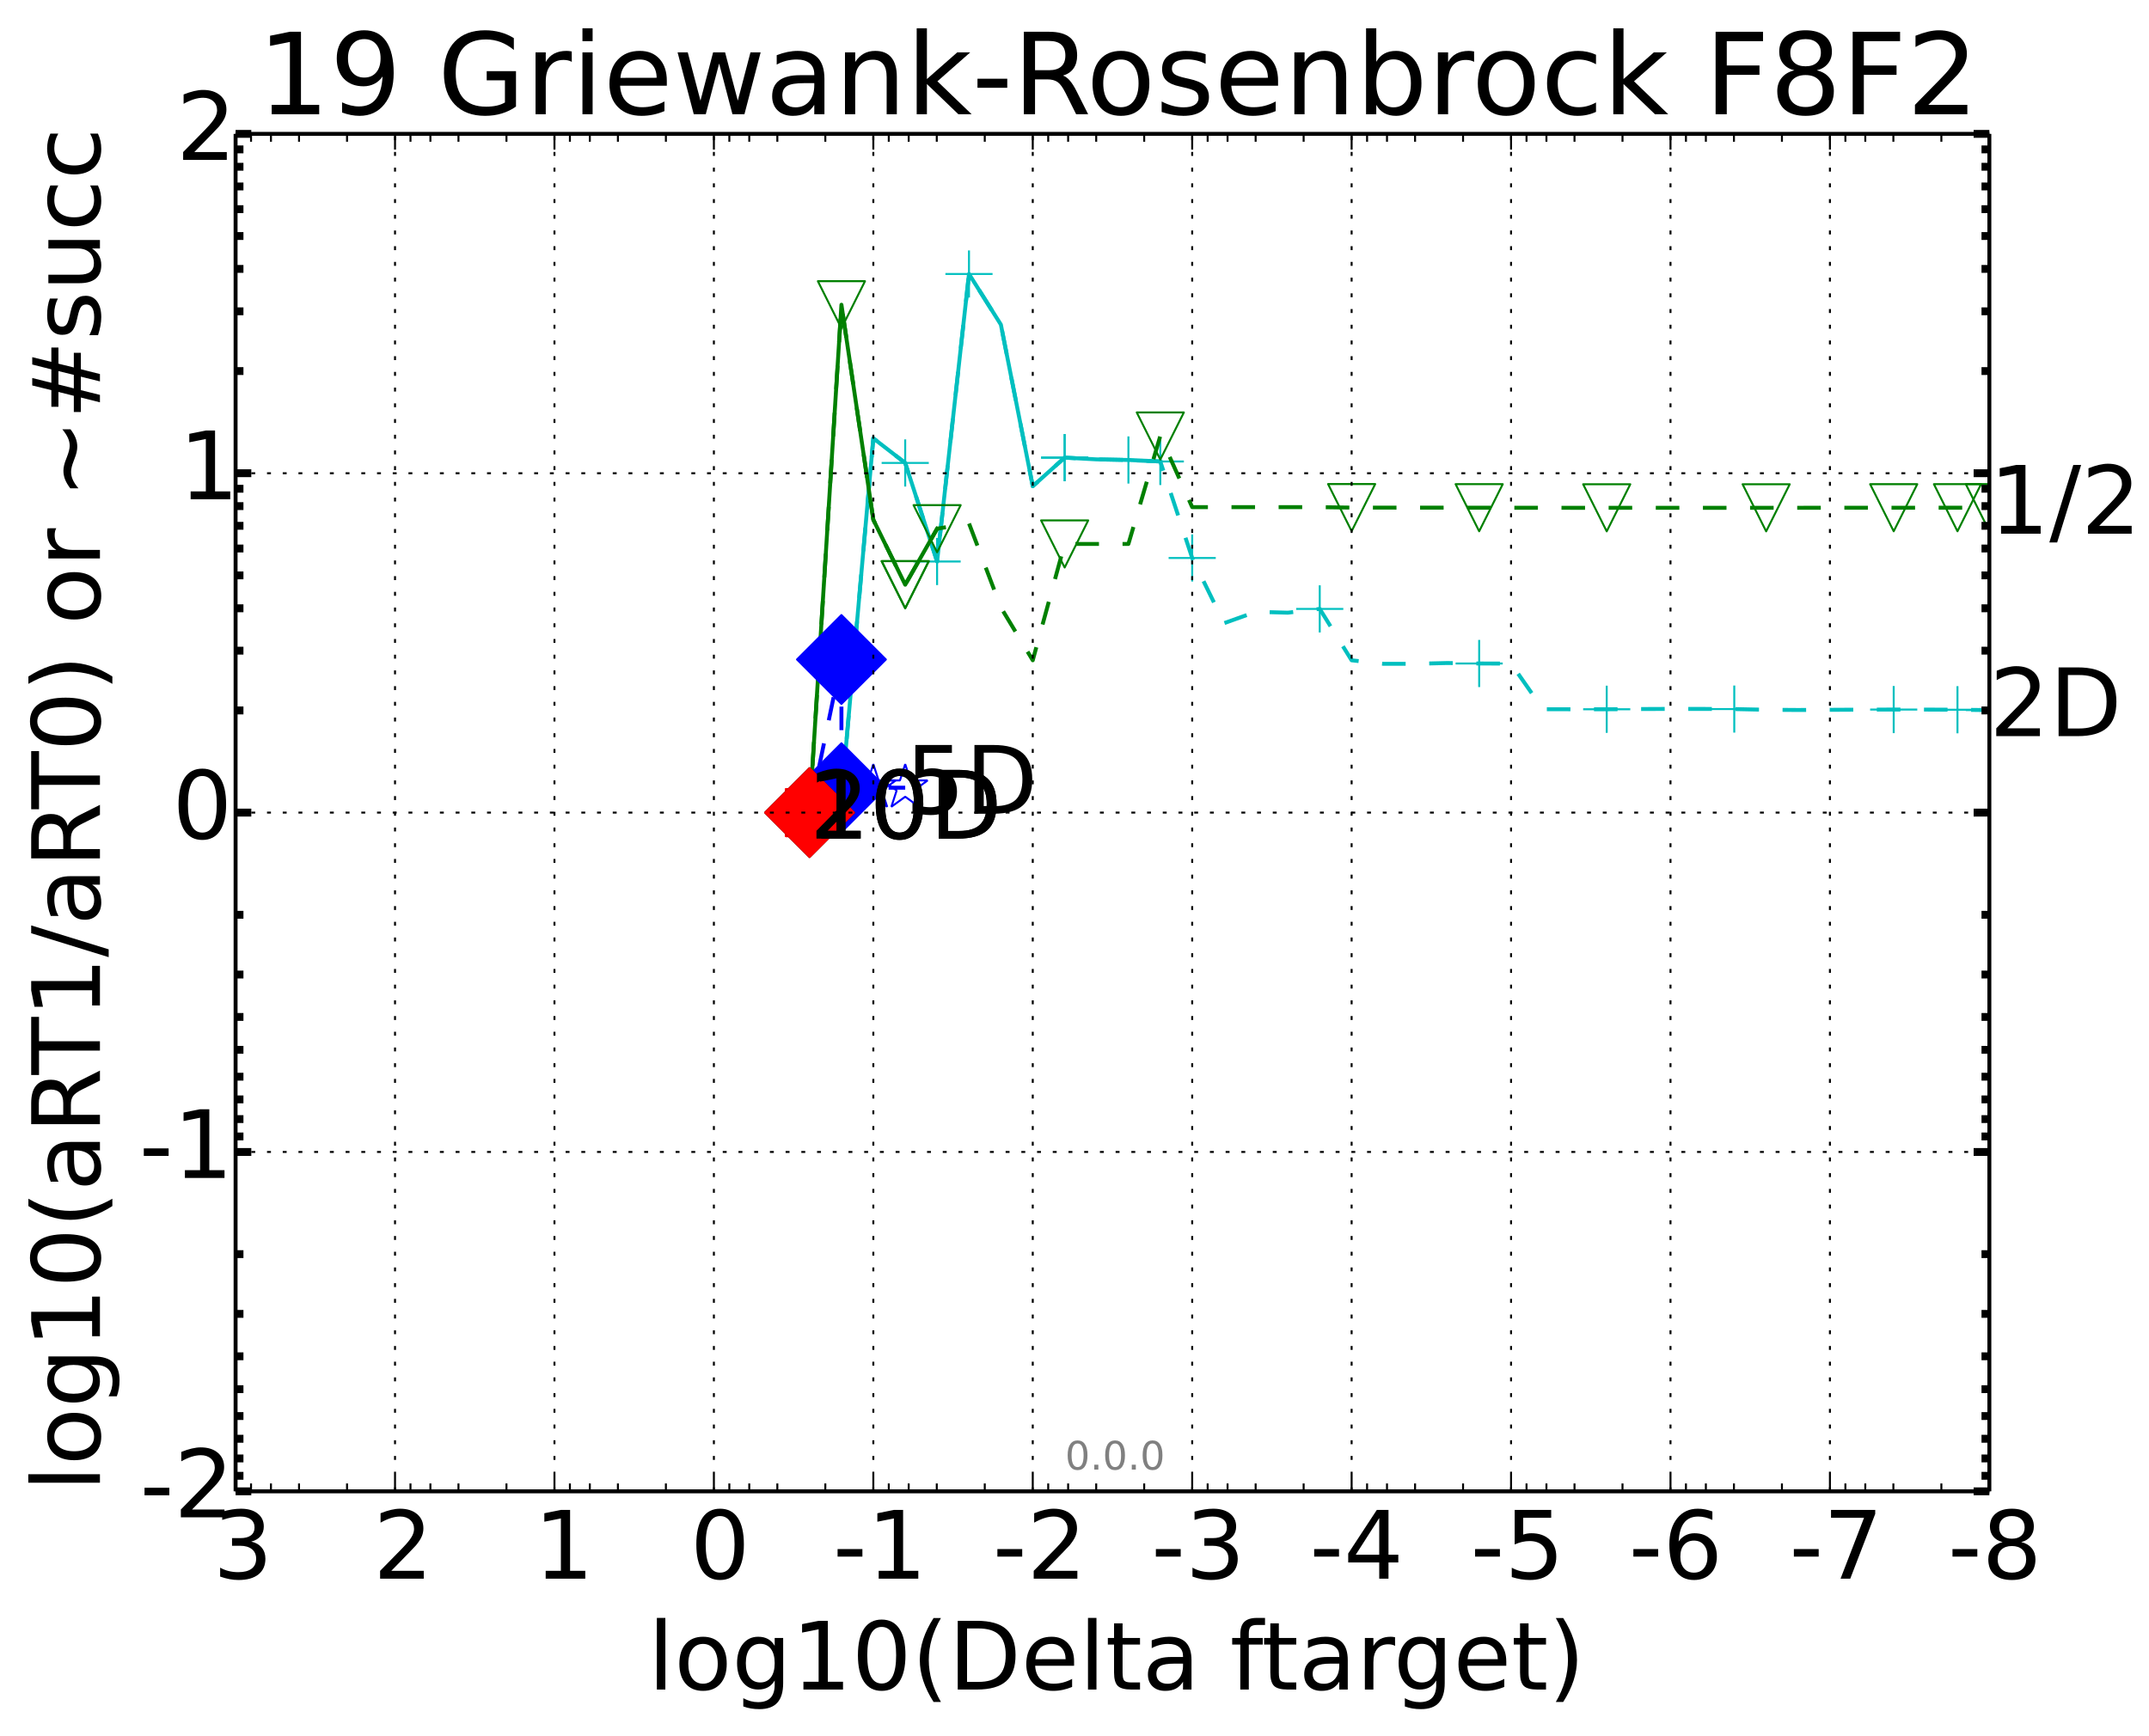 <?xml version="1.0" encoding="utf-8" standalone="no"?>
<!DOCTYPE svg PUBLIC "-//W3C//DTD SVG 1.1//EN"
  "http://www.w3.org/Graphics/SVG/1.1/DTD/svg11.dtd">
<!-- Created with matplotlib (http://matplotlib.org/) -->
<svg height="442pt" version="1.1" viewBox="0 0 547 442" width="547pt" xmlns="http://www.w3.org/2000/svg" xmlns:xlink="http://www.w3.org/1999/xlink">
 <defs>
  <style type="text/css">
*{stroke-linecap:butt;stroke-linejoin:round;}
  </style>
 </defs>
 <g id="figure_1">
  <g id="patch_1">
   <path d="
M0 442.339
L547.151 442.339
L547.151 0
L0 0
z
" style="fill:#ffffff;"/>
  </g>
  <g id="axes_1">
   <g id="patch_2">
    <path d="
M59.966 379.683
L506.366 379.683
L506.366 34.084
L59.966 34.084
z
" style="fill:#ffffff;"/>
   </g>
   <g id="line2d_1">
    <path clip-path="url(#p6ae6936ca4)" d="
M206.061 206.883
L214.177 203.105
L222.294 111.593
L230.41 117.864
L238.526 142.955
L246.643 69.752
L254.759 82.639
L262.875 123.787
L270.992 116.509
L279.108 116.953
L287.224 117.11
L295.341 117.488
L303.457 142.058
L311.574 158.652
L319.69 155.758
L327.806 155.987
L335.923 155.024
L344.039 168.109
L352.155 169.004
L360.272 168.998
L368.388 168.8
L376.504 168.921
L384.621 168.947
L392.737 180.564
L400.854 180.574
L408.97 180.577
L417.086 180.517
L425.203 180.483
L433.319 180.489
L441.435 180.525
L449.552 180.701
L457.668 180.759
L465.784 180.716
L473.901 180.672
L482.017 180.647
L490.134 180.656
L498.25 180.695
L506.366 180.79" style="fill:none;stroke:#00bfbf;stroke-dasharray:6,6;stroke-dashoffset:0.0;"/>
   </g>
   <g id="line2d_2">
    <defs>
     <path d="
M-6 0
L6 0
M0 6
L0 -6" id="m8d5c00898d" style="stroke:#00bfbf;stroke-width:0.5;"/>
    </defs>
    <g clip-path="url(#p6ae6936ca4)">
     <use style="fill:none;stroke:#00bfbf;stroke-width:0.5;" x="238.526" xlink:href="#m8d5c00898d" y="142.955"/>
     <use style="fill:none;stroke:#00bfbf;stroke-width:0.5;" x="270.992" xlink:href="#m8d5c00898d" y="116.509"/>
     <use style="fill:none;stroke:#00bfbf;stroke-width:0.5;" x="303.457" xlink:href="#m8d5c00898d" y="142.058"/>
     <use style="fill:none;stroke:#00bfbf;stroke-width:0.5;" x="335.923" xlink:href="#m8d5c00898d" y="155.024"/>
     <use style="fill:none;stroke:#00bfbf;stroke-width:0.5;" x="376.504" xlink:href="#m8d5c00898d" y="168.921"/>
     <use style="fill:none;stroke:#00bfbf;stroke-width:0.5;" x="408.97" xlink:href="#m8d5c00898d" y="180.577"/>
     <use style="fill:none;stroke:#00bfbf;stroke-width:0.5;" x="441.435" xlink:href="#m8d5c00898d" y="180.525"/>
     <use style="fill:none;stroke:#00bfbf;stroke-width:0.5;" x="482.017" xlink:href="#m8d5c00898d" y="180.647"/>
     <use style="fill:none;stroke:#00bfbf;stroke-width:0.5;" x="498.25" xlink:href="#m8d5c00898d" y="180.695"/>
     <use style="fill:none;stroke:#00bfbf;stroke-width:0.5;" x="506.366" xlink:href="#m8d5c00898d" y="180.79"/>
    </g>
   </g>
   <g id="line2d_3"/>
   <g id="line2d_4">
    <path clip-path="url(#p6ae6936ca4)" d="
M206.061 206.883
L214.177 203.105
L222.294 111.593
L230.41 117.864
L238.526 142.955
L246.643 69.752
L254.759 82.639
L262.875 123.787
L270.992 116.509
L279.108 116.953
L287.224 117.11
L295.341 117.488" style="fill:none;stroke:#00bfbf;stroke-linecap:square;"/>
   </g>
   <g id="line2d_5">
    <g clip-path="url(#p6ae6936ca4)">
     <use style="fill:none;stroke:#00bfbf;stroke-width:0.5;" x="230.41" xlink:href="#m8d5c00898d" y="117.864"/>
     <use style="fill:none;stroke:#00bfbf;stroke-width:0.5;" x="246.643" xlink:href="#m8d5c00898d" y="69.753"/>
     <use style="fill:none;stroke:#00bfbf;stroke-width:0.5;" x="270.992" xlink:href="#m8d5c00898d" y="116.509"/>
     <use style="fill:none;stroke:#00bfbf;stroke-width:0.5;" x="287.224" xlink:href="#m8d5c00898d" y="117.11"/>
     <use style="fill:none;stroke:#00bfbf;stroke-width:0.5;" x="295.341" xlink:href="#m8d5c00898d" y="117.488"/>
    </g>
   </g>
   <g id="line2d_6">
    <path clip-path="url(#p6ae6936ca4)" d="
M206.061 206.883
L214.177 77.584
L222.294 132.324
L230.41 148.864
L238.526 134.604
L246.643 133.246
L254.759 154.658
L262.875 168.104
L270.992 138.49
L279.108 138.486
L287.224 138.483
L295.341 111
L303.457 129.111
L311.574 129.114
L319.69 129.116
L327.806 129.116
L335.923 129.118
L344.039 129.235
L352.155 129.238
L360.272 129.246
L368.388 129.25
L376.504 129.259
L384.621 129.27
L392.737 129.278
L400.854 129.286
L408.97 129.283
L417.086 129.282
L425.203 129.28
L433.319 129.286
L441.435 129.286
L449.552 129.282
L457.668 129.28
L465.784 129.271
L473.901 129.266
L482.017 129.266
L490.134 129.264
L498.25 129.259
L506.366 129.252" style="fill:none;stroke:#008000;stroke-dasharray:6,6;stroke-dashoffset:0.0;"/>
   </g>
   <g id="line2d_7">
    <defs>
     <path d="
M-7.34788e-16 6
L6 -6
L-6 -6
z
" id="m6c1b7d412f" style="stroke:#008000;stroke-linejoin:miter;stroke-width:0.5;"/>
    </defs>
    <g clip-path="url(#p6ae6936ca4)">
     <use style="fill:none;stroke:#008000;stroke-linejoin:miter;stroke-width:0.5;" x="230.41" xlink:href="#m6c1b7d412f" y="148.864"/>
     <use style="fill:none;stroke:#008000;stroke-linejoin:miter;stroke-width:0.5;" x="270.992" xlink:href="#m6c1b7d412f" y="138.49"/>
     <use style="fill:none;stroke:#008000;stroke-linejoin:miter;stroke-width:0.5;" x="295.341" xlink:href="#m6c1b7d412f" y="111"/>
     <use style="fill:none;stroke:#008000;stroke-linejoin:miter;stroke-width:0.5;" x="344.039" xlink:href="#m6c1b7d412f" y="129.235"/>
     <use style="fill:none;stroke:#008000;stroke-linejoin:miter;stroke-width:0.5;" x="376.504" xlink:href="#m6c1b7d412f" y="129.259"/>
     <use style="fill:none;stroke:#008000;stroke-linejoin:miter;stroke-width:0.5;" x="408.97" xlink:href="#m6c1b7d412f" y="129.283"/>
     <use style="fill:none;stroke:#008000;stroke-linejoin:miter;stroke-width:0.5;" x="449.552" xlink:href="#m6c1b7d412f" y="129.282"/>
     <use style="fill:none;stroke:#008000;stroke-linejoin:miter;stroke-width:0.5;" x="482.017" xlink:href="#m6c1b7d412f" y="129.266"/>
     <use style="fill:none;stroke:#008000;stroke-linejoin:miter;stroke-width:0.5;" x="498.25" xlink:href="#m6c1b7d412f" y="129.259"/>
     <use style="fill:none;stroke:#008000;stroke-linejoin:miter;stroke-width:0.5;" x="506.366" xlink:href="#m6c1b7d412f" y="129.252"/>
    </g>
   </g>
   <g id="line2d_8"/>
   <g id="line2d_9">
    <path clip-path="url(#p6ae6936ca4)" d="
M206.061 206.883
L214.177 77.584
L222.294 132.324
L230.41 148.864
L238.526 134.604" style="fill:none;stroke:#008000;stroke-linecap:square;"/>
   </g>
   <g id="line2d_10">
    <g clip-path="url(#p6ae6936ca4)">
     <use style="fill:none;stroke:#008000;stroke-linejoin:miter;stroke-width:0.5;" x="214.177" xlink:href="#m6c1b7d412f" y="77.584"/>
     <use style="fill:none;stroke:#008000;stroke-linejoin:miter;stroke-width:0.5;" x="230.41" xlink:href="#m6c1b7d412f" y="148.864"/>
     <use style="fill:none;stroke:#008000;stroke-linejoin:miter;stroke-width:0.5;" x="238.526" xlink:href="#m6c1b7d412f" y="134.604"/>
    </g>
   </g>
   <g id="line2d_11">
    <path clip-path="url(#p6ae6936ca4)" d="
M206.061 206.883
L214.177 167.899" style="fill:none;stroke:#0000ff;stroke-dasharray:6,6;stroke-dashoffset:0.0;"/>
   </g>
   <g id="line2d_12">
    <defs>
     <path d="
M3.67394e-16 -6
L-1.347 -1.854
L-5.706 -1.854
L-2.18 0.708
L-3.527 4.854
L-4.20996e-16 2.292
L3.527 4.854
L2.18 0.708
L5.706 -1.854
L1.347 -1.854
z
" id="m467617e765" style="stroke:#0000ff;stroke-linejoin:bevel;stroke-width:0.5;"/>
    </defs>
    <g clip-path="url(#p6ae6936ca4)">
     <use style="fill:none;stroke:#0000ff;stroke-linejoin:bevel;stroke-width:0.5;" x="206.061" xlink:href="#m467617e765" y="206.883"/>
     <use style="fill:none;stroke:#0000ff;stroke-linejoin:bevel;stroke-width:0.5;" x="206.061" xlink:href="#m467617e765" y="206.883"/>
     <use style="fill:none;stroke:#0000ff;stroke-linejoin:bevel;stroke-width:0.5;" x="214.177" xlink:href="#m467617e765" y="167.899"/>
    </g>
   </g>
   <g id="line2d_13"/>
   <g id="line2d_14">
    <path clip-path="url(#p6ae6936ca4)" d="
M206.061 206.883" style="fill:none;stroke:#0000ff;stroke-linecap:square;"/>
   </g>
   <g id="line2d_15">
    <g clip-path="url(#p6ae6936ca4)">
     <use style="fill:none;stroke:#0000ff;stroke-linejoin:bevel;stroke-width:0.5;" x="206.061" xlink:href="#m467617e765" y="206.883"/>
    </g>
   </g>
   <g id="line2d_16">
    <path clip-path="url(#p6ae6936ca4)" d="
M206.061 206.883" style="fill:none;stroke:#000000;stroke-dasharray:6,6;stroke-dashoffset:0.0;"/>
   </g>
   <g id="line2d_17">
    <defs>
     <path d="
M0 6
C1.591 6 3.117 5.368 4.243 4.243
C5.368 3.117 6 1.591 6 0
C6 -1.591 5.368 -3.117 4.243 -4.243
C3.117 -5.368 1.591 -6 0 -6
C-1.591 -6 -3.117 -5.368 -4.243 -4.243
C-5.368 -3.117 -6 -1.591 -6 0
C-6 1.591 -5.368 3.117 -4.243 4.243
C-3.117 5.368 -1.591 6 0 6
z
" id="m63e0ca2e18" style="stroke:#000000;stroke-width:0.5;"/>
    </defs>
    <g clip-path="url(#p6ae6936ca4)">
     <use style="fill:none;stroke:#000000;stroke-width:0.5;" x="206.061" xlink:href="#m63e0ca2e18" y="206.883"/>
    </g>
   </g>
   <g id="line2d_18"/>
   <g id="line2d_19">
    <path clip-path="url(#p6ae6936ca4)" d="
M206.061 206.883" style="fill:none;stroke:#000000;stroke-linecap:square;"/>
   </g>
   <g id="line2d_20">
    <g clip-path="url(#p6ae6936ca4)">
     <use style="fill:none;stroke:#000000;stroke-width:0.5;" x="206.061" xlink:href="#m63e0ca2e18" y="206.883"/>
    </g>
   </g>
   <g id="line2d_21">
    <path clip-path="url(#p6ae6936ca4)" d="
M206.061 206.883" style="fill:none;stroke:#ff0000;stroke-dasharray:6,6;stroke-dashoffset:0.0;"/>
   </g>
   <g id="line2d_22">
    <defs>
     <path d="
M-6 6
L6 6
L6 -6
L-6 -6
z
" id="m0a5ea0f962" style="stroke:#ff0000;stroke-linejoin:miter;stroke-width:0.5;"/>
    </defs>
    <g clip-path="url(#p6ae6936ca4)">
     <use style="fill:none;stroke:#ff0000;stroke-linejoin:miter;stroke-width:0.5;" x="206.061" xlink:href="#m0a5ea0f962" y="206.883"/>
    </g>
   </g>
   <g id="line2d_23"/>
   <g id="line2d_24">
    <path clip-path="url(#p6ae6936ca4)" d="
M206.061 206.883" style="fill:none;stroke:#ff0000;stroke-linecap:square;"/>
   </g>
   <g id="line2d_25">
    <g clip-path="url(#p6ae6936ca4)">
     <use style="fill:none;stroke:#ff0000;stroke-linejoin:miter;stroke-width:0.5;" x="206.061" xlink:href="#m0a5ea0f962" y="206.883"/>
    </g>
   </g>
   <g id="line2d_26">
    <defs>
     <path d="
M-8.88178e-16 11.314
L11.314 0
L8.88178e-16 -11.314
L-11.314 -1.77636e-15
z
" id="m6b6d8889de" style="stroke:#0000ff;stroke-linejoin:miter;stroke-width:0.5;"/>
    </defs>
    <g clip-path="url(#p6ae6936ca4)">
     <use style="fill:#0000ff;stroke:#0000ff;stroke-linejoin:miter;stroke-width:0.5;" x="214.177" xlink:href="#m6b6d8889de" y="167.899"/>
    </g>
   </g>
   <g id="line2d_27">
    <path clip-path="url(#p6ae6936ca4)" d="
M214.177 167.899
L214.177 200.547" style="fill:none;stroke:#0000ff;stroke-dasharray:6,6;stroke-dashoffset:0.0;"/>
   </g>
   <g id="line2d_28">
    <g clip-path="url(#p6ae6936ca4)">
     <use style="fill:#0000ff;stroke:#0000ff;stroke-linejoin:miter;stroke-width:0.5;" x="214.177" xlink:href="#m6b6d8889de" y="200.548"/>
    </g>
   </g>
   <g id="line2d_29">
    <path clip-path="url(#p6ae6936ca4)" d="
M214.177 200.547
L222.294 200.547
L230.41 200.547" style="fill:none;stroke:#0000ff;stroke-dasharray:6,6;stroke-dashoffset:0.0;"/>
   </g>
   <g id="line2d_30">
    <g clip-path="url(#p6ae6936ca4)">
     <use style="fill:none;stroke:#0000ff;stroke-linejoin:bevel;stroke-width:0.5;" x="214.177" xlink:href="#m467617e765" y="200.548"/>
     <use style="fill:none;stroke:#0000ff;stroke-linejoin:bevel;stroke-width:0.5;" x="222.294" xlink:href="#m467617e765" y="200.548"/>
     <use style="fill:none;stroke:#0000ff;stroke-linejoin:bevel;stroke-width:0.5;" x="230.41" xlink:href="#m467617e765" y="200.548"/>
    </g>
   </g>
   <g id="line2d_31">
    <defs>
     <path d="
M-8.88178e-16 11.314
L11.314 0
L8.88178e-16 -11.314
L-11.314 -1.77636e-15
z
" id="m7dfacdc3f1" style="stroke:#000000;stroke-linejoin:miter;stroke-width:0.5;"/>
    </defs>
    <g clip-path="url(#p6ae6936ca4)">
     <use style="stroke:#000000;stroke-linejoin:miter;stroke-width:0.5;" x="206.061" xlink:href="#m7dfacdc3f1" y="206.883"/>
    </g>
   </g>
   <g id="line2d_32">
    <defs>
     <path d="
M-8.88178e-16 11.314
L11.314 0
L8.88178e-16 -11.314
L-11.314 -1.77636e-15
z
" id="mb732c0746b" style="stroke:#ff0000;stroke-linejoin:miter;stroke-width:0.5;"/>
    </defs>
    <g clip-path="url(#p6ae6936ca4)">
     <use style="fill:#ff0000;stroke:#ff0000;stroke-linejoin:miter;stroke-width:0.5;" x="206.061" xlink:href="#mb732c0746b" y="206.883"/>
    </g>
   </g>
   <g id="matplotlib.axis_1">
    <g id="xtick_1">
     <g id="line2d_33">
      <path clip-path="url(#p6ae6936ca4)" d="
M506.366 379.683
L506.366 34.084" style="fill:none;stroke:#000000;stroke-dasharray:1,3;stroke-dashoffset:0.0;stroke-width:0.5;"/>
     </g>
     <g id="line2d_34">
      <defs>
       <path d="
M0 0
L0 -4" id="m93b0483c22" style="stroke:#000000;stroke-width:0.5;"/>
      </defs>
      <g>
       <use style="stroke:#000000;stroke-width:0.5;" x="506.366" xlink:href="#m93b0483c22" y="379.683"/>
      </g>
     </g>
     <g id="line2d_35">
      <defs>
       <path d="
M0 0
L0 4" id="m741efc42ff" style="stroke:#000000;stroke-width:0.5;"/>
      </defs>
      <g>
       <use style="stroke:#000000;stroke-width:0.5;" x="506.366" xlink:href="#m741efc42ff" y="34.084"/>
      </g>
     </g>
     <g id="text_1">
      <!-- -8 -->
      <defs>
       <path d="
M31.781 34.625
Q24.75 34.625 20.719 30.859
Q16.703 27.094 16.703 20.516
Q16.703 13.922 20.719 10.156
Q24.75 6.391 31.781 6.391
Q38.812 6.391 42.859 10.172
Q46.922 13.969 46.922 20.516
Q46.922 27.094 42.891 30.859
Q38.875 34.625 31.781 34.625
M21.922 38.812
Q15.578 40.375 12.031 44.719
Q8.5 49.078 8.5 55.328
Q8.5 64.062 14.719 69.141
Q20.953 74.219 31.781 74.219
Q42.672 74.219 48.875 69.141
Q55.078 64.062 55.078 55.328
Q55.078 49.078 51.531 44.719
Q48 40.375 41.703 38.812
Q48.828 37.156 52.797 32.312
Q56.781 27.484 56.781 20.516
Q56.781 9.906 50.312 4.234
Q43.844 -1.422 31.781 -1.422
Q19.734 -1.422 13.25 4.234
Q6.781 9.906 6.781 20.516
Q6.781 27.484 10.781 32.312
Q14.797 37.156 21.922 38.812
M18.312 54.391
Q18.312 48.734 21.844 45.562
Q25.391 42.391 31.781 42.391
Q38.141 42.391 41.719 45.562
Q45.312 48.734 45.312 54.391
Q45.312 60.062 41.719 63.234
Q38.141 66.406 31.781 66.406
Q25.391 66.406 21.844 63.234
Q18.312 60.062 18.312 54.391" id="BitstreamVeraSans-Roman-38"/>
       <path d="
M4.891 31.391
L31.203 31.391
L31.203 23.391
L4.891 23.391
z
" id="BitstreamVeraSans-Roman-2d"/>
      </defs>
      <g transform="translate(495.81 401.92)scale(0.24 -0.24)">
       <use xlink:href="#BitstreamVeraSans-Roman-2d"/>
       <use x="36.084" xlink:href="#BitstreamVeraSans-Roman-38"/>
      </g>
     </g>
    </g>
    <g id="xtick_2">
     <g id="line2d_36">
      <path clip-path="url(#p6ae6936ca4)" d="
M465.784 379.683
L465.784 34.084" style="fill:none;stroke:#000000;stroke-dasharray:1,3;stroke-dashoffset:0.0;stroke-width:0.5;"/>
     </g>
     <g id="line2d_37">
      <g>
       <use style="stroke:#000000;stroke-width:0.5;" x="465.784" xlink:href="#m93b0483c22" y="379.683"/>
      </g>
     </g>
     <g id="line2d_38">
      <g>
       <use style="stroke:#000000;stroke-width:0.5;" x="465.784" xlink:href="#m741efc42ff" y="34.084"/>
      </g>
     </g>
     <g id="text_2">
      <!-- -7 -->
      <defs>
       <path d="
M8.203 72.906
L55.078 72.906
L55.078 68.703
L28.609 0
L18.312 0
L43.219 64.594
L8.203 64.594
z
" id="BitstreamVeraSans-Roman-37"/>
      </defs>
      <g transform="translate(455.433 401.92)scale(0.24 -0.24)">
       <use xlink:href="#BitstreamVeraSans-Roman-2d"/>
       <use x="36.084" xlink:href="#BitstreamVeraSans-Roman-37"/>
      </g>
     </g>
    </g>
    <g id="xtick_3">
     <g id="line2d_39">
      <path clip-path="url(#p6ae6936ca4)" d="
M425.203 379.683
L425.203 34.084" style="fill:none;stroke:#000000;stroke-dasharray:1,3;stroke-dashoffset:0.0;stroke-width:0.5;"/>
     </g>
     <g id="line2d_40">
      <g>
       <use style="stroke:#000000;stroke-width:0.5;" x="425.203" xlink:href="#m93b0483c22" y="379.683"/>
      </g>
     </g>
     <g id="line2d_41">
      <g>
       <use style="stroke:#000000;stroke-width:0.5;" x="425.203" xlink:href="#m741efc42ff" y="34.084"/>
      </g>
     </g>
     <g id="text_3">
      <!-- -6 -->
      <defs>
       <path d="
M33.016 40.375
Q26.375 40.375 22.484 35.828
Q18.609 31.297 18.609 23.391
Q18.609 15.531 22.484 10.953
Q26.375 6.391 33.016 6.391
Q39.656 6.391 43.531 10.953
Q47.406 15.531 47.406 23.391
Q47.406 31.297 43.531 35.828
Q39.656 40.375 33.016 40.375
M52.594 71.297
L52.594 62.312
Q48.875 64.062 45.094 64.984
Q41.312 65.922 37.594 65.922
Q27.828 65.922 22.672 59.328
Q17.531 52.734 16.797 39.406
Q19.672 43.656 24.016 45.922
Q28.375 48.188 33.594 48.188
Q44.578 48.188 50.953 41.516
Q57.328 34.859 57.328 23.391
Q57.328 12.156 50.688 5.359
Q44.047 -1.422 33.016 -1.422
Q20.359 -1.422 13.672 8.266
Q6.984 17.969 6.984 36.375
Q6.984 53.656 15.188 63.938
Q23.391 74.219 37.203 74.219
Q40.922 74.219 44.703 73.484
Q48.484 72.75 52.594 71.297" id="BitstreamVeraSans-Roman-36"/>
      </defs>
      <g transform="translate(414.581 401.92)scale(0.24 -0.24)">
       <use xlink:href="#BitstreamVeraSans-Roman-2d"/>
       <use x="36.084" xlink:href="#BitstreamVeraSans-Roman-36"/>
      </g>
     </g>
    </g>
    <g id="xtick_4">
     <g id="line2d_42">
      <path clip-path="url(#p6ae6936ca4)" d="
M384.621 379.683
L384.621 34.084" style="fill:none;stroke:#000000;stroke-dasharray:1,3;stroke-dashoffset:0.0;stroke-width:0.5;"/>
     </g>
     <g id="line2d_43">
      <g>
       <use style="stroke:#000000;stroke-width:0.5;" x="384.621" xlink:href="#m93b0483c22" y="379.683"/>
      </g>
     </g>
     <g id="line2d_44">
      <g>
       <use style="stroke:#000000;stroke-width:0.5;" x="384.621" xlink:href="#m741efc42ff" y="34.084"/>
      </g>
     </g>
     <g id="text_4">
      <!-- -5 -->
      <defs>
       <path d="
M10.797 72.906
L49.516 72.906
L49.516 64.594
L19.828 64.594
L19.828 46.734
Q21.969 47.469 24.109 47.828
Q26.266 48.188 28.422 48.188
Q40.625 48.188 47.75 41.5
Q54.891 34.812 54.891 23.391
Q54.891 11.625 47.562 5.094
Q40.234 -1.422 26.906 -1.422
Q22.312 -1.422 17.547 -0.641
Q12.797 0.141 7.719 1.703
L7.719 11.625
Q12.109 9.234 16.797 8.062
Q21.484 6.891 26.703 6.891
Q35.156 6.891 40.078 11.328
Q45.016 15.766 45.016 23.391
Q45.016 31 40.078 35.438
Q35.156 39.891 26.703 39.891
Q22.75 39.891 18.812 39.016
Q14.891 38.141 10.797 36.281
z
" id="BitstreamVeraSans-Roman-35"/>
      </defs>
      <g transform="translate(374.291 401.92)scale(0.24 -0.24)">
       <use xlink:href="#BitstreamVeraSans-Roman-2d"/>
       <use x="36.084" xlink:href="#BitstreamVeraSans-Roman-35"/>
      </g>
     </g>
    </g>
    <g id="xtick_5">
     <g id="line2d_45">
      <path clip-path="url(#p6ae6936ca4)" d="
M344.039 379.683
L344.039 34.084" style="fill:none;stroke:#000000;stroke-dasharray:1,3;stroke-dashoffset:0.0;stroke-width:0.5;"/>
     </g>
     <g id="line2d_46">
      <g>
       <use style="stroke:#000000;stroke-width:0.5;" x="344.039" xlink:href="#m93b0483c22" y="379.683"/>
      </g>
     </g>
     <g id="line2d_47">
      <g>
       <use style="stroke:#000000;stroke-width:0.5;" x="344.039" xlink:href="#m741efc42ff" y="34.084"/>
      </g>
     </g>
     <g id="text_5">
      <!-- -4 -->
      <defs>
       <path d="
M37.797 64.312
L12.891 25.391
L37.797 25.391
z

M35.203 72.906
L47.609 72.906
L47.609 25.391
L58.016 25.391
L58.016 17.188
L47.609 17.188
L47.609 0
L37.797 0
L37.797 17.188
L4.891 17.188
L4.891 26.703
z
" id="BitstreamVeraSans-Roman-34"/>
      </defs>
      <g transform="translate(333.335 401.92)scale(0.24 -0.24)">
       <use xlink:href="#BitstreamVeraSans-Roman-2d"/>
       <use x="36.084" xlink:href="#BitstreamVeraSans-Roman-34"/>
      </g>
     </g>
    </g>
    <g id="xtick_6">
     <g id="line2d_48">
      <path clip-path="url(#p6ae6936ca4)" d="
M303.457 379.683
L303.457 34.084" style="fill:none;stroke:#000000;stroke-dasharray:1,3;stroke-dashoffset:0.0;stroke-width:0.5;"/>
     </g>
     <g id="line2d_49">
      <g>
       <use style="stroke:#000000;stroke-width:0.5;" x="303.457" xlink:href="#m93b0483c22" y="379.683"/>
      </g>
     </g>
     <g id="line2d_50">
      <g>
       <use style="stroke:#000000;stroke-width:0.5;" x="303.457" xlink:href="#m741efc42ff" y="34.084"/>
      </g>
     </g>
     <g id="text_6">
      <!-- -3 -->
      <defs>
       <path d="
M40.578 39.312
Q47.656 37.797 51.625 33
Q55.609 28.219 55.609 21.188
Q55.609 10.406 48.188 4.484
Q40.766 -1.422 27.094 -1.422
Q22.516 -1.422 17.656 -0.516
Q12.797 0.391 7.625 2.203
L7.625 11.719
Q11.719 9.328 16.594 8.109
Q21.484 6.891 26.812 6.891
Q36.078 6.891 40.938 10.547
Q45.797 14.203 45.797 21.188
Q45.797 27.641 41.281 31.266
Q36.766 34.906 28.719 34.906
L20.219 34.906
L20.219 43.016
L29.109 43.016
Q36.375 43.016 40.234 45.922
Q44.094 48.828 44.094 54.297
Q44.094 59.906 40.109 62.906
Q36.141 65.922 28.719 65.922
Q24.656 65.922 20.016 65.031
Q15.375 64.156 9.812 62.312
L9.812 71.094
Q15.438 72.656 20.344 73.438
Q25.25 74.219 29.594 74.219
Q40.828 74.219 47.359 69.109
Q53.906 64.016 53.906 55.328
Q53.906 49.266 50.438 45.094
Q46.969 40.922 40.578 39.312" id="BitstreamVeraSans-Roman-33"/>
      </defs>
      <g transform="translate(293.042 401.92)scale(0.24 -0.24)">
       <use xlink:href="#BitstreamVeraSans-Roman-2d"/>
       <use x="36.084" xlink:href="#BitstreamVeraSans-Roman-33"/>
      </g>
     </g>
    </g>
    <g id="xtick_7">
     <g id="line2d_51">
      <path clip-path="url(#p6ae6936ca4)" d="
M262.875 379.683
L262.875 34.084" style="fill:none;stroke:#000000;stroke-dasharray:1,3;stroke-dashoffset:0.0;stroke-width:0.5;"/>
     </g>
     <g id="line2d_52">
      <g>
       <use style="stroke:#000000;stroke-width:0.5;" x="262.875" xlink:href="#m93b0483c22" y="379.683"/>
      </g>
     </g>
     <g id="line2d_53">
      <g>
       <use style="stroke:#000000;stroke-width:0.5;" x="262.875" xlink:href="#m741efc42ff" y="34.084"/>
      </g>
     </g>
     <g id="text_7">
      <!-- -2 -->
      <defs>
       <path d="
M19.188 8.297
L53.609 8.297
L53.609 0
L7.328 0
L7.328 8.297
Q12.938 14.109 22.625 23.891
Q32.328 33.688 34.812 36.531
Q39.547 41.844 41.422 45.531
Q43.312 49.219 43.312 52.781
Q43.312 58.594 39.234 62.25
Q35.156 65.922 28.609 65.922
Q23.969 65.922 18.812 64.312
Q13.672 62.703 7.812 59.422
L7.812 69.391
Q13.766 71.781 18.938 73
Q24.125 74.219 28.422 74.219
Q39.75 74.219 46.484 68.547
Q53.219 62.891 53.219 53.422
Q53.219 48.922 51.531 44.891
Q49.859 40.875 45.406 35.406
Q44.188 33.984 37.641 27.219
Q31.109 20.453 19.188 8.297" id="BitstreamVeraSans-Roman-32"/>
      </defs>
      <g transform="translate(252.7 401.92)scale(0.24 -0.24)">
       <use xlink:href="#BitstreamVeraSans-Roman-2d"/>
       <use x="36.084" xlink:href="#BitstreamVeraSans-Roman-32"/>
      </g>
     </g>
    </g>
    <g id="xtick_8">
     <g id="line2d_54">
      <path clip-path="url(#p6ae6936ca4)" d="
M222.294 379.683
L222.294 34.084" style="fill:none;stroke:#000000;stroke-dasharray:1,3;stroke-dashoffset:0.0;stroke-width:0.5;"/>
     </g>
     <g id="line2d_55">
      <g>
       <use style="stroke:#000000;stroke-width:0.5;" x="222.294" xlink:href="#m93b0483c22" y="379.683"/>
      </g>
     </g>
     <g id="line2d_56">
      <g>
       <use style="stroke:#000000;stroke-width:0.5;" x="222.294" xlink:href="#m741efc42ff" y="34.084"/>
      </g>
     </g>
     <g id="text_8">
      <!-- -1 -->
      <defs>
       <path d="
M12.406 8.297
L28.516 8.297
L28.516 63.922
L10.984 60.406
L10.984 69.391
L28.422 72.906
L38.281 72.906
L38.281 8.297
L54.391 8.297
L54.391 0
L12.406 0
z
" id="BitstreamVeraSans-Roman-31"/>
      </defs>
      <g transform="translate(212.024 401.92)scale(0.24 -0.24)">
       <use xlink:href="#BitstreamVeraSans-Roman-2d"/>
       <use x="36.084" xlink:href="#BitstreamVeraSans-Roman-31"/>
      </g>
     </g>
    </g>
    <g id="xtick_9">
     <g id="line2d_57">
      <path clip-path="url(#p6ae6936ca4)" d="
M181.712 379.683
L181.712 34.084" style="fill:none;stroke:#000000;stroke-dasharray:1,3;stroke-dashoffset:0.0;stroke-width:0.5;"/>
     </g>
     <g id="line2d_58">
      <g>
       <use style="stroke:#000000;stroke-width:0.5;" x="181.712" xlink:href="#m93b0483c22" y="379.683"/>
      </g>
     </g>
     <g id="line2d_59">
      <g>
       <use style="stroke:#000000;stroke-width:0.5;" x="181.712" xlink:href="#m741efc42ff" y="34.084"/>
      </g>
     </g>
     <g id="text_9">
      <!-- 0 -->
      <defs>
       <path d="
M31.781 66.406
Q24.172 66.406 20.328 58.906
Q16.5 51.422 16.5 36.375
Q16.5 21.391 20.328 13.891
Q24.172 6.391 31.781 6.391
Q39.453 6.391 43.281 13.891
Q47.125 21.391 47.125 36.375
Q47.125 51.422 43.281 58.906
Q39.453 66.406 31.781 66.406
M31.781 74.219
Q44.047 74.219 50.516 64.516
Q56.984 54.828 56.984 36.375
Q56.984 17.969 50.516 8.266
Q44.047 -1.422 31.781 -1.422
Q19.531 -1.422 13.062 8.266
Q6.594 17.969 6.594 36.375
Q6.594 54.828 13.062 64.516
Q19.531 74.219 31.781 74.219" id="BitstreamVeraSans-Roman-30"/>
      </defs>
      <g transform="translate(175.665 401.92)scale(0.24 -0.24)">
       <use xlink:href="#BitstreamVeraSans-Roman-30"/>
      </g>
     </g>
    </g>
    <g id="xtick_10">
     <g id="line2d_60">
      <path clip-path="url(#p6ae6936ca4)" d="
M141.13 379.683
L141.13 34.084" style="fill:none;stroke:#000000;stroke-dasharray:1,3;stroke-dashoffset:0.0;stroke-width:0.5;"/>
     </g>
     <g id="line2d_61">
      <g>
       <use style="stroke:#000000;stroke-width:0.5;" x="141.13" xlink:href="#m93b0483c22" y="379.683"/>
      </g>
     </g>
     <g id="line2d_62">
      <g>
       <use style="stroke:#000000;stroke-width:0.5;" x="141.13" xlink:href="#m741efc42ff" y="34.084"/>
      </g>
     </g>
     <g id="text_10">
      <!-- 1 -->
      <g transform="translate(135.921 401.92)scale(0.24 -0.24)">
       <use xlink:href="#BitstreamVeraSans-Roman-31"/>
      </g>
     </g>
    </g>
    <g id="xtick_11">
     <g id="line2d_63">
      <path clip-path="url(#p6ae6936ca4)" d="
M100.548 379.683
L100.548 34.084" style="fill:none;stroke:#000000;stroke-dasharray:1,3;stroke-dashoffset:0.0;stroke-width:0.5;"/>
     </g>
     <g id="line2d_64">
      <g>
       <use style="stroke:#000000;stroke-width:0.5;" x="100.548" xlink:href="#m93b0483c22" y="379.683"/>
      </g>
     </g>
     <g id="line2d_65">
      <g>
       <use style="stroke:#000000;stroke-width:0.5;" x="100.548" xlink:href="#m741efc42ff" y="34.084"/>
      </g>
     </g>
     <g id="text_11">
      <!-- 2 -->
      <g transform="translate(94.994 401.92)scale(0.24 -0.24)">
       <use xlink:href="#BitstreamVeraSans-Roman-32"/>
      </g>
     </g>
    </g>
    <g id="xtick_12">
     <g id="line2d_66">
      <path clip-path="url(#p6ae6936ca4)" d="
M59.966 379.683
L59.966 34.084" style="fill:none;stroke:#000000;stroke-dasharray:1,3;stroke-dashoffset:0.0;stroke-width:0.5;"/>
     </g>
     <g id="line2d_67">
      <g>
       <use style="stroke:#000000;stroke-width:0.5;" x="59.966" xlink:href="#m93b0483c22" y="379.683"/>
      </g>
     </g>
     <g id="line2d_68">
      <g>
       <use style="stroke:#000000;stroke-width:0.5;" x="59.966" xlink:href="#m741efc42ff" y="34.084"/>
      </g>
     </g>
     <g id="text_12">
      <!-- 3 -->
      <g transform="translate(54.208 401.92)scale(0.24 -0.24)">
       <use xlink:href="#BitstreamVeraSans-Roman-33"/>
      </g>
     </g>
    </g>
    <g id="xtick_13">
     <g id="line2d_69">
      <defs>
       <path d="
M0 0
L0 -2" id="m177f7580d0" style="stroke:#000000;stroke-width:0.5;"/>
      </defs>
      <g>
       <use style="stroke:#000000;stroke-width:0.5;" x="494.15" xlink:href="#m177f7580d0" y="379.683"/>
      </g>
     </g>
     <g id="line2d_70">
      <defs>
       <path d="
M0 0
L0 2" id="m5284c7e2a0" style="stroke:#000000;stroke-width:0.5;"/>
      </defs>
      <g>
       <use style="stroke:#000000;stroke-width:0.5;" x="494.15" xlink:href="#m5284c7e2a0" y="34.084"/>
      </g>
     </g>
    </g>
    <g id="xtick_14">
     <g id="line2d_71">
      <g>
       <use style="stroke:#000000;stroke-width:0.5;" x="481.934" xlink:href="#m177f7580d0" y="379.683"/>
      </g>
     </g>
     <g id="line2d_72">
      <g>
       <use style="stroke:#000000;stroke-width:0.5;" x="481.934" xlink:href="#m5284c7e2a0" y="34.084"/>
      </g>
     </g>
    </g>
    <g id="xtick_15">
     <g id="line2d_73">
      <g>
       <use style="stroke:#000000;stroke-width:0.5;" x="474.787" xlink:href="#m177f7580d0" y="379.683"/>
      </g>
     </g>
     <g id="line2d_74">
      <g>
       <use style="stroke:#000000;stroke-width:0.5;" x="474.787" xlink:href="#m5284c7e2a0" y="34.084"/>
      </g>
     </g>
    </g>
    <g id="xtick_16">
     <g id="line2d_75">
      <g>
       <use style="stroke:#000000;stroke-width:0.5;" x="469.717" xlink:href="#m177f7580d0" y="379.683"/>
      </g>
     </g>
     <g id="line2d_76">
      <g>
       <use style="stroke:#000000;stroke-width:0.5;" x="469.717" xlink:href="#m5284c7e2a0" y="34.084"/>
      </g>
     </g>
    </g>
    <g id="xtick_17">
     <g id="line2d_77">
      <g>
       <use style="stroke:#000000;stroke-width:0.5;" x="453.568" xlink:href="#m177f7580d0" y="379.683"/>
      </g>
     </g>
     <g id="line2d_78">
      <g>
       <use style="stroke:#000000;stroke-width:0.5;" x="453.568" xlink:href="#m5284c7e2a0" y="34.084"/>
      </g>
     </g>
    </g>
    <g id="xtick_18">
     <g id="line2d_79">
      <g>
       <use style="stroke:#000000;stroke-width:0.5;" x="441.352" xlink:href="#m177f7580d0" y="379.683"/>
      </g>
     </g>
     <g id="line2d_80">
      <g>
       <use style="stroke:#000000;stroke-width:0.5;" x="441.352" xlink:href="#m5284c7e2a0" y="34.084"/>
      </g>
     </g>
    </g>
    <g id="xtick_19">
     <g id="line2d_81">
      <g>
       <use style="stroke:#000000;stroke-width:0.5;" x="434.206" xlink:href="#m177f7580d0" y="379.683"/>
      </g>
     </g>
     <g id="line2d_82">
      <g>
       <use style="stroke:#000000;stroke-width:0.5;" x="434.206" xlink:href="#m5284c7e2a0" y="34.084"/>
      </g>
     </g>
    </g>
    <g id="xtick_20">
     <g id="line2d_83">
      <g>
       <use style="stroke:#000000;stroke-width:0.5;" x="429.135" xlink:href="#m177f7580d0" y="379.683"/>
      </g>
     </g>
     <g id="line2d_84">
      <g>
       <use style="stroke:#000000;stroke-width:0.5;" x="429.135" xlink:href="#m5284c7e2a0" y="34.084"/>
      </g>
     </g>
    </g>
    <g id="xtick_21">
     <g id="line2d_85">
      <g>
       <use style="stroke:#000000;stroke-width:0.5;" x="412.986" xlink:href="#m177f7580d0" y="379.683"/>
      </g>
     </g>
     <g id="line2d_86">
      <g>
       <use style="stroke:#000000;stroke-width:0.5;" x="412.986" xlink:href="#m5284c7e2a0" y="34.084"/>
      </g>
     </g>
    </g>
    <g id="xtick_22">
     <g id="line2d_87">
      <g>
       <use style="stroke:#000000;stroke-width:0.5;" x="400.77" xlink:href="#m177f7580d0" y="379.683"/>
      </g>
     </g>
     <g id="line2d_88">
      <g>
       <use style="stroke:#000000;stroke-width:0.5;" x="400.77" xlink:href="#m5284c7e2a0" y="34.084"/>
      </g>
     </g>
    </g>
    <g id="xtick_23">
     <g id="line2d_89">
      <g>
       <use style="stroke:#000000;stroke-width:0.5;" x="393.624" xlink:href="#m177f7580d0" y="379.683"/>
      </g>
     </g>
     <g id="line2d_90">
      <g>
       <use style="stroke:#000000;stroke-width:0.5;" x="393.624" xlink:href="#m5284c7e2a0" y="34.084"/>
      </g>
     </g>
    </g>
    <g id="xtick_24">
     <g id="line2d_91">
      <g>
       <use style="stroke:#000000;stroke-width:0.5;" x="388.554" xlink:href="#m177f7580d0" y="379.683"/>
      </g>
     </g>
     <g id="line2d_92">
      <g>
       <use style="stroke:#000000;stroke-width:0.5;" x="388.554" xlink:href="#m5284c7e2a0" y="34.084"/>
      </g>
     </g>
    </g>
    <g id="xtick_25">
     <g id="line2d_93">
      <g>
       <use style="stroke:#000000;stroke-width:0.5;" x="372.404" xlink:href="#m177f7580d0" y="379.683"/>
      </g>
     </g>
     <g id="line2d_94">
      <g>
       <use style="stroke:#000000;stroke-width:0.5;" x="372.404" xlink:href="#m5284c7e2a0" y="34.084"/>
      </g>
     </g>
    </g>
    <g id="xtick_26">
     <g id="line2d_95">
      <g>
       <use style="stroke:#000000;stroke-width:0.5;" x="360.188" xlink:href="#m177f7580d0" y="379.683"/>
      </g>
     </g>
     <g id="line2d_96">
      <g>
       <use style="stroke:#000000;stroke-width:0.5;" x="360.188" xlink:href="#m5284c7e2a0" y="34.084"/>
      </g>
     </g>
    </g>
    <g id="xtick_27">
     <g id="line2d_97">
      <g>
       <use style="stroke:#000000;stroke-width:0.5;" x="353.042" xlink:href="#m177f7580d0" y="379.683"/>
      </g>
     </g>
     <g id="line2d_98">
      <g>
       <use style="stroke:#000000;stroke-width:0.5;" x="353.042" xlink:href="#m5284c7e2a0" y="34.084"/>
      </g>
     </g>
    </g>
    <g id="xtick_28">
     <g id="line2d_99">
      <g>
       <use style="stroke:#000000;stroke-width:0.5;" x="347.972" xlink:href="#m177f7580d0" y="379.683"/>
      </g>
     </g>
     <g id="line2d_100">
      <g>
       <use style="stroke:#000000;stroke-width:0.5;" x="347.972" xlink:href="#m5284c7e2a0" y="34.084"/>
      </g>
     </g>
    </g>
    <g id="xtick_29">
     <g id="line2d_101">
      <g>
       <use style="stroke:#000000;stroke-width:0.5;" x="331.823" xlink:href="#m177f7580d0" y="379.683"/>
      </g>
     </g>
     <g id="line2d_102">
      <g>
       <use style="stroke:#000000;stroke-width:0.5;" x="331.823" xlink:href="#m5284c7e2a0" y="34.084"/>
      </g>
     </g>
    </g>
    <g id="xtick_30">
     <g id="line2d_103">
      <g>
       <use style="stroke:#000000;stroke-width:0.5;" x="319.606" xlink:href="#m177f7580d0" y="379.683"/>
      </g>
     </g>
     <g id="line2d_104">
      <g>
       <use style="stroke:#000000;stroke-width:0.5;" x="319.606" xlink:href="#m5284c7e2a0" y="34.084"/>
      </g>
     </g>
    </g>
    <g id="xtick_31">
     <g id="line2d_105">
      <g>
       <use style="stroke:#000000;stroke-width:0.5;" x="312.46" xlink:href="#m177f7580d0" y="379.683"/>
      </g>
     </g>
     <g id="line2d_106">
      <g>
       <use style="stroke:#000000;stroke-width:0.5;" x="312.46" xlink:href="#m5284c7e2a0" y="34.084"/>
      </g>
     </g>
    </g>
    <g id="xtick_32">
     <g id="line2d_107">
      <g>
       <use style="stroke:#000000;stroke-width:0.5;" x="307.39" xlink:href="#m177f7580d0" y="379.683"/>
      </g>
     </g>
     <g id="line2d_108">
      <g>
       <use style="stroke:#000000;stroke-width:0.5;" x="307.39" xlink:href="#m5284c7e2a0" y="34.084"/>
      </g>
     </g>
    </g>
    <g id="xtick_33">
     <g id="line2d_109">
      <g>
       <use style="stroke:#000000;stroke-width:0.5;" x="291.241" xlink:href="#m177f7580d0" y="379.683"/>
      </g>
     </g>
     <g id="line2d_110">
      <g>
       <use style="stroke:#000000;stroke-width:0.5;" x="291.241" xlink:href="#m5284c7e2a0" y="34.084"/>
      </g>
     </g>
    </g>
    <g id="xtick_34">
     <g id="line2d_111">
      <g>
       <use style="stroke:#000000;stroke-width:0.5;" x="279.024" xlink:href="#m177f7580d0" y="379.683"/>
      </g>
     </g>
     <g id="line2d_112">
      <g>
       <use style="stroke:#000000;stroke-width:0.5;" x="279.024" xlink:href="#m5284c7e2a0" y="34.084"/>
      </g>
     </g>
    </g>
    <g id="xtick_35">
     <g id="line2d_113">
      <g>
       <use style="stroke:#000000;stroke-width:0.5;" x="271.878" xlink:href="#m177f7580d0" y="379.683"/>
      </g>
     </g>
     <g id="line2d_114">
      <g>
       <use style="stroke:#000000;stroke-width:0.5;" x="271.878" xlink:href="#m5284c7e2a0" y="34.084"/>
      </g>
     </g>
    </g>
    <g id="xtick_36">
     <g id="line2d_115">
      <g>
       <use style="stroke:#000000;stroke-width:0.5;" x="266.808" xlink:href="#m177f7580d0" y="379.683"/>
      </g>
     </g>
     <g id="line2d_116">
      <g>
       <use style="stroke:#000000;stroke-width:0.5;" x="266.808" xlink:href="#m5284c7e2a0" y="34.084"/>
      </g>
     </g>
    </g>
    <g id="xtick_37">
     <g id="line2d_117">
      <g>
       <use style="stroke:#000000;stroke-width:0.5;" x="250.659" xlink:href="#m177f7580d0" y="379.683"/>
      </g>
     </g>
     <g id="line2d_118">
      <g>
       <use style="stroke:#000000;stroke-width:0.5;" x="250.659" xlink:href="#m5284c7e2a0" y="34.084"/>
      </g>
     </g>
    </g>
    <g id="xtick_38">
     <g id="line2d_119">
      <g>
       <use style="stroke:#000000;stroke-width:0.5;" x="238.443" xlink:href="#m177f7580d0" y="379.683"/>
      </g>
     </g>
     <g id="line2d_120">
      <g>
       <use style="stroke:#000000;stroke-width:0.5;" x="238.443" xlink:href="#m5284c7e2a0" y="34.084"/>
      </g>
     </g>
    </g>
    <g id="xtick_39">
     <g id="line2d_121">
      <g>
       <use style="stroke:#000000;stroke-width:0.5;" x="231.297" xlink:href="#m177f7580d0" y="379.683"/>
      </g>
     </g>
     <g id="line2d_122">
      <g>
       <use style="stroke:#000000;stroke-width:0.5;" x="231.297" xlink:href="#m5284c7e2a0" y="34.084"/>
      </g>
     </g>
    </g>
    <g id="xtick_40">
     <g id="line2d_123">
      <g>
       <use style="stroke:#000000;stroke-width:0.5;" x="226.226" xlink:href="#m177f7580d0" y="379.683"/>
      </g>
     </g>
     <g id="line2d_124">
      <g>
       <use style="stroke:#000000;stroke-width:0.5;" x="226.226" xlink:href="#m5284c7e2a0" y="34.084"/>
      </g>
     </g>
    </g>
    <g id="xtick_41">
     <g id="line2d_125">
      <g>
       <use style="stroke:#000000;stroke-width:0.5;" x="210.077" xlink:href="#m177f7580d0" y="379.683"/>
      </g>
     </g>
     <g id="line2d_126">
      <g>
       <use style="stroke:#000000;stroke-width:0.5;" x="210.077" xlink:href="#m5284c7e2a0" y="34.084"/>
      </g>
     </g>
    </g>
    <g id="xtick_42">
     <g id="line2d_127">
      <g>
       <use style="stroke:#000000;stroke-width:0.5;" x="197.861" xlink:href="#m177f7580d0" y="379.683"/>
      </g>
     </g>
     <g id="line2d_128">
      <g>
       <use style="stroke:#000000;stroke-width:0.5;" x="197.861" xlink:href="#m5284c7e2a0" y="34.084"/>
      </g>
     </g>
    </g>
    <g id="xtick_43">
     <g id="line2d_129">
      <g>
       <use style="stroke:#000000;stroke-width:0.5;" x="190.715" xlink:href="#m177f7580d0" y="379.683"/>
      </g>
     </g>
     <g id="line2d_130">
      <g>
       <use style="stroke:#000000;stroke-width:0.5;" x="190.715" xlink:href="#m5284c7e2a0" y="34.084"/>
      </g>
     </g>
    </g>
    <g id="xtick_44">
     <g id="line2d_131">
      <g>
       <use style="stroke:#000000;stroke-width:0.5;" x="185.644" xlink:href="#m177f7580d0" y="379.683"/>
      </g>
     </g>
     <g id="line2d_132">
      <g>
       <use style="stroke:#000000;stroke-width:0.5;" x="185.644" xlink:href="#m5284c7e2a0" y="34.084"/>
      </g>
     </g>
    </g>
    <g id="xtick_45">
     <g id="line2d_133">
      <g>
       <use style="stroke:#000000;stroke-width:0.5;" x="169.495" xlink:href="#m177f7580d0" y="379.683"/>
      </g>
     </g>
     <g id="line2d_134">
      <g>
       <use style="stroke:#000000;stroke-width:0.5;" x="169.495" xlink:href="#m5284c7e2a0" y="34.084"/>
      </g>
     </g>
    </g>
    <g id="xtick_46">
     <g id="line2d_135">
      <g>
       <use style="stroke:#000000;stroke-width:0.5;" x="157.279" xlink:href="#m177f7580d0" y="379.683"/>
      </g>
     </g>
     <g id="line2d_136">
      <g>
       <use style="stroke:#000000;stroke-width:0.5;" x="157.279" xlink:href="#m5284c7e2a0" y="34.084"/>
      </g>
     </g>
    </g>
    <g id="xtick_47">
     <g id="line2d_137">
      <g>
       <use style="stroke:#000000;stroke-width:0.5;" x="150.133" xlink:href="#m177f7580d0" y="379.683"/>
      </g>
     </g>
     <g id="line2d_138">
      <g>
       <use style="stroke:#000000;stroke-width:0.5;" x="150.133" xlink:href="#m5284c7e2a0" y="34.084"/>
      </g>
     </g>
    </g>
    <g id="xtick_48">
     <g id="line2d_139">
      <g>
       <use style="stroke:#000000;stroke-width:0.5;" x="145.063" xlink:href="#m177f7580d0" y="379.683"/>
      </g>
     </g>
     <g id="line2d_140">
      <g>
       <use style="stroke:#000000;stroke-width:0.5;" x="145.063" xlink:href="#m5284c7e2a0" y="34.084"/>
      </g>
     </g>
    </g>
    <g id="xtick_49">
     <g id="line2d_141">
      <g>
       <use style="stroke:#000000;stroke-width:0.5;" x="128.914" xlink:href="#m177f7580d0" y="379.683"/>
      </g>
     </g>
     <g id="line2d_142">
      <g>
       <use style="stroke:#000000;stroke-width:0.5;" x="128.914" xlink:href="#m5284c7e2a0" y="34.084"/>
      </g>
     </g>
    </g>
    <g id="xtick_50">
     <g id="line2d_143">
      <g>
       <use style="stroke:#000000;stroke-width:0.5;" x="116.697" xlink:href="#m177f7580d0" y="379.683"/>
      </g>
     </g>
     <g id="line2d_144">
      <g>
       <use style="stroke:#000000;stroke-width:0.5;" x="116.697" xlink:href="#m5284c7e2a0" y="34.084"/>
      </g>
     </g>
    </g>
    <g id="xtick_51">
     <g id="line2d_145">
      <g>
       <use style="stroke:#000000;stroke-width:0.5;" x="109.551" xlink:href="#m177f7580d0" y="379.683"/>
      </g>
     </g>
     <g id="line2d_146">
      <g>
       <use style="stroke:#000000;stroke-width:0.5;" x="109.551" xlink:href="#m5284c7e2a0" y="34.084"/>
      </g>
     </g>
    </g>
    <g id="xtick_52">
     <g id="line2d_147">
      <g>
       <use style="stroke:#000000;stroke-width:0.5;" x="104.481" xlink:href="#m177f7580d0" y="379.683"/>
      </g>
     </g>
     <g id="line2d_148">
      <g>
       <use style="stroke:#000000;stroke-width:0.5;" x="104.481" xlink:href="#m5284c7e2a0" y="34.084"/>
      </g>
     </g>
    </g>
    <g id="xtick_53">
     <g id="line2d_149">
      <g>
       <use style="stroke:#000000;stroke-width:0.5;" x="88.332" xlink:href="#m177f7580d0" y="379.683"/>
      </g>
     </g>
     <g id="line2d_150">
      <g>
       <use style="stroke:#000000;stroke-width:0.5;" x="88.332" xlink:href="#m5284c7e2a0" y="34.084"/>
      </g>
     </g>
    </g>
    <g id="xtick_54">
     <g id="line2d_151">
      <g>
       <use style="stroke:#000000;stroke-width:0.5;" x="76.115" xlink:href="#m177f7580d0" y="379.683"/>
      </g>
     </g>
     <g id="line2d_152">
      <g>
       <use style="stroke:#000000;stroke-width:0.5;" x="76.115" xlink:href="#m5284c7e2a0" y="34.084"/>
      </g>
     </g>
    </g>
    <g id="xtick_55">
     <g id="line2d_153">
      <g>
       <use style="stroke:#000000;stroke-width:0.5;" x="68.969" xlink:href="#m177f7580d0" y="379.683"/>
      </g>
     </g>
     <g id="line2d_154">
      <g>
       <use style="stroke:#000000;stroke-width:0.5;" x="68.969" xlink:href="#m5284c7e2a0" y="34.084"/>
      </g>
     </g>
    </g>
    <g id="xtick_56">
     <g id="line2d_155">
      <g>
       <use style="stroke:#000000;stroke-width:0.5;" x="63.899" xlink:href="#m177f7580d0" y="379.683"/>
      </g>
     </g>
     <g id="line2d_156">
      <g>
       <use style="stroke:#000000;stroke-width:0.5;" x="63.899" xlink:href="#m5284c7e2a0" y="34.084"/>
      </g>
     </g>
    </g>
    <g id="text_13">
     <!-- log10(Delta ftarget) -->
     <defs>
      <path id="BitstreamVeraSans-Roman-20"/>
      <path d="
M41.109 46.297
Q39.594 47.172 37.812 47.578
Q36.031 48 33.891 48
Q26.266 48 22.188 43.047
Q18.109 38.094 18.109 28.812
L18.109 0
L9.078 0
L9.078 54.688
L18.109 54.688
L18.109 46.188
Q20.953 51.172 25.484 53.578
Q30.031 56 36.531 56
Q37.453 56 38.578 55.875
Q39.703 55.766 41.062 55.516
z
" id="BitstreamVeraSans-Roman-72"/>
      <path d="
M31 75.875
Q24.469 64.656 21.281 53.656
Q18.109 42.672 18.109 31.391
Q18.109 20.125 21.312 9.062
Q24.516 -2 31 -13.188
L23.188 -13.188
Q15.875 -1.703 12.234 9.375
Q8.594 20.453 8.594 31.391
Q8.594 42.281 12.203 53.312
Q15.828 64.359 23.188 75.875
z
" id="BitstreamVeraSans-Roman-28"/>
      <path d="
M30.609 48.391
Q23.391 48.391 19.188 42.75
Q14.984 37.109 14.984 27.297
Q14.984 17.484 19.156 11.844
Q23.344 6.203 30.609 6.203
Q37.797 6.203 41.984 11.859
Q46.188 17.531 46.188 27.297
Q46.188 37.016 41.984 42.703
Q37.797 48.391 30.609 48.391
M30.609 56
Q42.328 56 49.016 48.375
Q55.719 40.766 55.719 27.297
Q55.719 13.875 49.016 6.219
Q42.328 -1.422 30.609 -1.422
Q18.844 -1.422 12.172 6.219
Q5.516 13.875 5.516 27.297
Q5.516 40.766 12.172 48.375
Q18.844 56 30.609 56" id="BitstreamVeraSans-Roman-6f"/>
      <path d="
M9.422 75.984
L18.406 75.984
L18.406 0
L9.422 0
z
" id="BitstreamVeraSans-Roman-6c"/>
      <path d="
M8.016 75.875
L15.828 75.875
Q23.141 64.359 26.781 53.312
Q30.422 42.281 30.422 31.391
Q30.422 20.453 26.781 9.375
Q23.141 -1.703 15.828 -13.188
L8.016 -13.188
Q14.5 -2 17.703 9.062
Q20.906 20.125 20.906 31.391
Q20.906 42.672 17.703 53.656
Q14.5 64.656 8.016 75.875" id="BitstreamVeraSans-Roman-29"/>
      <path d="
M19.672 64.797
L19.672 8.109
L31.594 8.109
Q46.688 8.109 53.688 14.938
Q60.688 21.781 60.688 36.531
Q60.688 51.172 53.688 57.984
Q46.688 64.797 31.594 64.797
z

M9.812 72.906
L30.078 72.906
Q51.266 72.906 61.172 64.094
Q71.094 55.281 71.094 36.531
Q71.094 17.672 61.125 8.828
Q51.172 0 30.078 0
L9.812 0
z
" id="BitstreamVeraSans-Roman-44"/>
      <path d="
M56.203 29.594
L56.203 25.203
L14.891 25.203
Q15.484 15.922 20.484 11.062
Q25.484 6.203 34.422 6.203
Q39.594 6.203 44.453 7.469
Q49.312 8.734 54.109 11.281
L54.109 2.781
Q49.266 0.734 44.188 -0.344
Q39.109 -1.422 33.891 -1.422
Q20.797 -1.422 13.156 6.188
Q5.516 13.812 5.516 26.812
Q5.516 40.234 12.766 48.109
Q20.016 56 32.328 56
Q43.359 56 49.781 48.891
Q56.203 41.797 56.203 29.594
M47.219 32.234
Q47.125 39.594 43.094 43.984
Q39.062 48.391 32.422 48.391
Q24.906 48.391 20.391 44.141
Q15.875 39.891 15.188 32.172
z
" id="BitstreamVeraSans-Roman-65"/>
      <path d="
M45.406 27.984
Q45.406 37.75 41.375 43.109
Q37.359 48.484 30.078 48.484
Q22.859 48.484 18.828 43.109
Q14.797 37.75 14.797 27.984
Q14.797 18.266 18.828 12.891
Q22.859 7.516 30.078 7.516
Q37.359 7.516 41.375 12.891
Q45.406 18.266 45.406 27.984
M54.391 6.781
Q54.391 -7.172 48.188 -13.984
Q42 -20.797 29.203 -20.797
Q24.469 -20.797 20.266 -20.094
Q16.062 -19.391 12.109 -17.922
L12.109 -9.188
Q16.062 -11.328 19.922 -12.344
Q23.781 -13.375 27.781 -13.375
Q36.625 -13.375 41.016 -8.766
Q45.406 -4.156 45.406 5.172
L45.406 9.625
Q42.625 4.781 38.281 2.391
Q33.938 0 27.875 0
Q17.828 0 11.672 7.656
Q5.516 15.328 5.516 27.984
Q5.516 40.672 11.672 48.328
Q17.828 56 27.875 56
Q33.938 56 38.281 53.609
Q42.625 51.219 45.406 46.391
L45.406 54.688
L54.391 54.688
z
" id="BitstreamVeraSans-Roman-67"/>
      <path d="
M37.109 75.984
L37.109 68.5
L28.516 68.5
Q23.688 68.5 21.797 66.547
Q19.922 64.594 19.922 59.516
L19.922 54.688
L34.719 54.688
L34.719 47.703
L19.922 47.703
L19.922 0
L10.891 0
L10.891 47.703
L2.297 47.703
L2.297 54.688
L10.891 54.688
L10.891 58.5
Q10.891 67.625 15.141 71.797
Q19.391 75.984 28.609 75.984
z
" id="BitstreamVeraSans-Roman-66"/>
      <path d="
M34.281 27.484
Q23.391 27.484 19.188 25
Q14.984 22.516 14.984 16.5
Q14.984 11.719 18.141 8.906
Q21.297 6.109 26.703 6.109
Q34.188 6.109 38.703 11.406
Q43.219 16.703 43.219 25.484
L43.219 27.484
z

M52.203 31.203
L52.203 0
L43.219 0
L43.219 8.297
Q40.141 3.328 35.547 0.953
Q30.953 -1.422 24.312 -1.422
Q15.922 -1.422 10.953 3.297
Q6 8.016 6 15.922
Q6 25.141 12.172 29.828
Q18.359 34.516 30.609 34.516
L43.219 34.516
L43.219 35.406
Q43.219 41.609 39.141 45
Q35.062 48.391 27.688 48.391
Q23 48.391 18.547 47.266
Q14.109 46.141 10.016 43.891
L10.016 52.203
Q14.938 54.109 19.578 55.047
Q24.219 56 28.609 56
Q40.484 56 46.344 49.844
Q52.203 43.703 52.203 31.203" id="BitstreamVeraSans-Roman-61"/>
      <path d="
M18.312 70.219
L18.312 54.688
L36.812 54.688
L36.812 47.703
L18.312 47.703
L18.312 18.016
Q18.312 11.328 20.141 9.422
Q21.969 7.516 27.594 7.516
L36.812 7.516
L36.812 0
L27.594 0
Q17.188 0 13.234 3.875
Q9.281 7.766 9.281 18.016
L9.281 47.703
L2.688 47.703
L2.688 54.688
L9.281 54.688
L9.281 70.219
z
" id="BitstreamVeraSans-Roman-74"/>
     </defs>
     <g transform="translate(164.938 430.147)scale(0.24 -0.24)">
      <use xlink:href="#BitstreamVeraSans-Roman-6c"/>
      <use x="27.783" xlink:href="#BitstreamVeraSans-Roman-6f"/>
      <use x="88.965" xlink:href="#BitstreamVeraSans-Roman-67"/>
      <use x="152.441" xlink:href="#BitstreamVeraSans-Roman-31"/>
      <use x="216.064" xlink:href="#BitstreamVeraSans-Roman-30"/>
      <use x="279.688" xlink:href="#BitstreamVeraSans-Roman-28"/>
      <use x="318.701" xlink:href="#BitstreamVeraSans-Roman-44"/>
      <use x="395.703" xlink:href="#BitstreamVeraSans-Roman-65"/>
      <use x="457.227" xlink:href="#BitstreamVeraSans-Roman-6c"/>
      <use x="485.01" xlink:href="#BitstreamVeraSans-Roman-74"/>
      <use x="524.219" xlink:href="#BitstreamVeraSans-Roman-61"/>
      <use x="585.498" xlink:href="#BitstreamVeraSans-Roman-20"/>
      <use x="617.285" xlink:href="#BitstreamVeraSans-Roman-66"/>
      <use x="650.74" xlink:href="#BitstreamVeraSans-Roman-74"/>
      <use x="689.949" xlink:href="#BitstreamVeraSans-Roman-61"/>
      <use x="751.229" xlink:href="#BitstreamVeraSans-Roman-72"/>
      <use x="790.592" xlink:href="#BitstreamVeraSans-Roman-67"/>
      <use x="854.068" xlink:href="#BitstreamVeraSans-Roman-65"/>
      <use x="915.592" xlink:href="#BitstreamVeraSans-Roman-74"/>
      <use x="954.801" xlink:href="#BitstreamVeraSans-Roman-29"/>
     </g>
    </g>
   </g>
   <g id="matplotlib.axis_2">
    <g id="ytick_1">
     <g id="line2d_157">
      <path clip-path="url(#p6ae6936ca4)" d="
M59.966 379.683
L506.366 379.683" style="fill:none;stroke:#000000;stroke-dasharray:1,3;stroke-dashoffset:0.0;stroke-width:0.5;"/>
     </g>
     <g id="line2d_158">
      <defs>
       <path d="
M0 0
L4 0" id="mbec9ec340c" style="stroke:#000000;stroke-width:2;"/>
      </defs>
      <g>
       <use style="stroke:#000000;stroke-width:2;" x="59.966" xlink:href="#mbec9ec340c" y="379.683"/>
      </g>
     </g>
     <g id="line2d_159">
      <defs>
       <path d="
M0 0
L-4 0" id="ma6b8bd90c2" style="stroke:#000000;stroke-width:2;"/>
      </defs>
      <g>
       <use style="stroke:#000000;stroke-width:2;" x="506.366" xlink:href="#ma6b8bd90c2" y="379.683"/>
      </g>
     </g>
     <g id="text_14">
      <!-- -2 -->
      <g transform="translate(35.615 386.306)scale(0.24 -0.24)">
       <use xlink:href="#BitstreamVeraSans-Roman-2d"/>
       <use x="36.084" xlink:href="#BitstreamVeraSans-Roman-32"/>
      </g>
     </g>
    </g>
    <g id="ytick_2">
     <g id="line2d_160">
      <path clip-path="url(#p6ae6936ca4)" d="
M59.966 293.284
L506.366 293.284" style="fill:none;stroke:#000000;stroke-dasharray:1,3;stroke-dashoffset:0.0;stroke-width:0.5;"/>
     </g>
     <g id="line2d_161">
      <g>
       <use style="stroke:#000000;stroke-width:2;" x="59.966" xlink:href="#mbec9ec340c" y="293.284"/>
      </g>
     </g>
     <g id="line2d_162">
      <g>
       <use style="stroke:#000000;stroke-width:2;" x="506.366" xlink:href="#ma6b8bd90c2" y="293.284"/>
      </g>
     </g>
     <g id="text_15">
      <!-- -1 -->
      <g transform="translate(35.428 299.906)scale(0.24 -0.24)">
       <use xlink:href="#BitstreamVeraSans-Roman-2d"/>
       <use x="36.084" xlink:href="#BitstreamVeraSans-Roman-31"/>
      </g>
     </g>
    </g>
    <g id="ytick_3">
     <g id="line2d_163">
      <path clip-path="url(#p6ae6936ca4)" d="
M59.966 206.883
L506.366 206.883" style="fill:none;stroke:#000000;stroke-dasharray:1,3;stroke-dashoffset:0.0;stroke-width:0.5;"/>
     </g>
     <g id="line2d_164">
      <g>
       <use style="stroke:#000000;stroke-width:2;" x="59.966" xlink:href="#mbec9ec340c" y="206.883"/>
      </g>
     </g>
     <g id="line2d_165">
      <g>
       <use style="stroke:#000000;stroke-width:2;" x="506.366" xlink:href="#ma6b8bd90c2" y="206.883"/>
      </g>
     </g>
     <g id="text_16">
      <!-- 0 -->
      <g transform="translate(43.873 213.506)scale(0.24 -0.24)">
       <use xlink:href="#BitstreamVeraSans-Roman-30"/>
      </g>
     </g>
    </g>
    <g id="ytick_4">
     <g id="line2d_166">
      <path clip-path="url(#p6ae6936ca4)" d="
M59.966 120.483
L506.366 120.483" style="fill:none;stroke:#000000;stroke-dasharray:1,3;stroke-dashoffset:0.0;stroke-width:0.5;"/>
     </g>
     <g id="line2d_167">
      <g>
       <use style="stroke:#000000;stroke-width:2;" x="59.966" xlink:href="#mbec9ec340c" y="120.484"/>
      </g>
     </g>
     <g id="line2d_168">
      <g>
       <use style="stroke:#000000;stroke-width:2;" x="506.366" xlink:href="#ma6b8bd90c2" y="120.484"/>
      </g>
     </g>
     <g id="text_17">
      <!-- 1 -->
      <g transform="translate(45.549 127.106)scale(0.24 -0.24)">
       <use xlink:href="#BitstreamVeraSans-Roman-31"/>
      </g>
     </g>
    </g>
    <g id="ytick_5">
     <g id="line2d_169">
      <path clip-path="url(#p6ae6936ca4)" d="
M59.966 34.084
L506.366 34.084" style="fill:none;stroke:#000000;stroke-dasharray:1,3;stroke-dashoffset:0.0;stroke-width:0.5;"/>
     </g>
     <g id="line2d_170">
      <g>
       <use style="stroke:#000000;stroke-width:2;" x="59.966" xlink:href="#mbec9ec340c" y="34.084"/>
      </g>
     </g>
     <g id="line2d_171">
      <g>
       <use style="stroke:#000000;stroke-width:2;" x="506.366" xlink:href="#ma6b8bd90c2" y="34.084"/>
      </g>
     </g>
     <g id="text_18">
      <!-- 2 -->
      <g transform="translate(44.859 40.706)scale(0.24 -0.24)">
       <use xlink:href="#BitstreamVeraSans-Roman-32"/>
      </g>
     </g>
    </g>
    <g id="ytick_6">
     <g id="line2d_172">
      <defs>
       <path d="
M0 0
L2 0" id="mcb4a6f1d50" style="stroke:#000000;stroke-width:2;"/>
      </defs>
      <g>
       <use style="stroke:#000000;stroke-width:2;" x="59.966" xlink:href="#mcb4a6f1d50" y="375.73"/>
      </g>
     </g>
     <g id="line2d_173">
      <defs>
       <path d="
M0 0
L-2 0" id="md3235cffa8" style="stroke:#000000;stroke-width:2;"/>
      </defs>
      <g>
       <use style="stroke:#000000;stroke-width:2;" x="506.366" xlink:href="#md3235cffa8" y="375.73"/>
      </g>
     </g>
    </g>
    <g id="ytick_7">
     <g id="line2d_174">
      <g>
       <use style="stroke:#000000;stroke-width:2;" x="59.966" xlink:href="#mcb4a6f1d50" y="371.31"/>
      </g>
     </g>
     <g id="line2d_175">
      <g>
       <use style="stroke:#000000;stroke-width:2;" x="506.366" xlink:href="#md3235cffa8" y="371.31"/>
      </g>
     </g>
    </g>
    <g id="ytick_8">
     <g id="line2d_176">
      <g>
       <use style="stroke:#000000;stroke-width:2;" x="59.966" xlink:href="#mcb4a6f1d50" y="366.3"/>
      </g>
     </g>
     <g id="line2d_177">
      <g>
       <use style="stroke:#000000;stroke-width:2;" x="506.366" xlink:href="#md3235cffa8" y="366.3"/>
      </g>
     </g>
    </g>
    <g id="ytick_9">
     <g id="line2d_178">
      <g>
       <use style="stroke:#000000;stroke-width:2;" x="59.966" xlink:href="#mcb4a6f1d50" y="360.516"/>
      </g>
     </g>
     <g id="line2d_179">
      <g>
       <use style="stroke:#000000;stroke-width:2;" x="506.366" xlink:href="#md3235cffa8" y="360.516"/>
      </g>
     </g>
    </g>
    <g id="ytick_10">
     <g id="line2d_180">
      <g>
       <use style="stroke:#000000;stroke-width:2;" x="59.966" xlink:href="#mcb4a6f1d50" y="353.675"/>
      </g>
     </g>
     <g id="line2d_181">
      <g>
       <use style="stroke:#000000;stroke-width:2;" x="506.366" xlink:href="#md3235cffa8" y="353.675"/>
      </g>
     </g>
    </g>
    <g id="ytick_11">
     <g id="line2d_182">
      <g>
       <use style="stroke:#000000;stroke-width:2;" x="59.966" xlink:href="#mcb4a6f1d50" y="345.301"/>
      </g>
     </g>
     <g id="line2d_183">
      <g>
       <use style="stroke:#000000;stroke-width:2;" x="506.366" xlink:href="#md3235cffa8" y="345.301"/>
      </g>
     </g>
    </g>
    <g id="ytick_12">
     <g id="line2d_184">
      <g>
       <use style="stroke:#000000;stroke-width:2;" x="59.966" xlink:href="#mcb4a6f1d50" y="334.507"/>
      </g>
     </g>
     <g id="line2d_185">
      <g>
       <use style="stroke:#000000;stroke-width:2;" x="506.366" xlink:href="#md3235cffa8" y="334.507"/>
      </g>
     </g>
    </g>
    <g id="ytick_13">
     <g id="line2d_186">
      <g>
       <use style="stroke:#000000;stroke-width:2;" x="59.966" xlink:href="#mcb4a6f1d50" y="319.292"/>
      </g>
     </g>
     <g id="line2d_187">
      <g>
       <use style="stroke:#000000;stroke-width:2;" x="506.366" xlink:href="#md3235cffa8" y="319.292"/>
      </g>
     </g>
    </g>
    <g id="ytick_14">
     <g id="line2d_188">
      <g>
       <use style="stroke:#000000;stroke-width:2;" x="59.966" xlink:href="#mcb4a6f1d50" y="289.33"/>
      </g>
     </g>
     <g id="line2d_189">
      <g>
       <use style="stroke:#000000;stroke-width:2;" x="506.366" xlink:href="#md3235cffa8" y="289.33"/>
      </g>
     </g>
    </g>
    <g id="ytick_15">
     <g id="line2d_190">
      <g>
       <use style="stroke:#000000;stroke-width:2;" x="59.966" xlink:href="#mcb4a6f1d50" y="284.91"/>
      </g>
     </g>
     <g id="line2d_191">
      <g>
       <use style="stroke:#000000;stroke-width:2;" x="506.366" xlink:href="#md3235cffa8" y="284.91"/>
      </g>
     </g>
    </g>
    <g id="ytick_16">
     <g id="line2d_192">
      <g>
       <use style="stroke:#000000;stroke-width:2;" x="59.966" xlink:href="#mcb4a6f1d50" y="279.9"/>
      </g>
     </g>
     <g id="line2d_193">
      <g>
       <use style="stroke:#000000;stroke-width:2;" x="506.366" xlink:href="#md3235cffa8" y="279.9"/>
      </g>
     </g>
    </g>
    <g id="ytick_17">
     <g id="line2d_194">
      <g>
       <use style="stroke:#000000;stroke-width:2;" x="59.966" xlink:href="#mcb4a6f1d50" y="274.116"/>
      </g>
     </g>
     <g id="line2d_195">
      <g>
       <use style="stroke:#000000;stroke-width:2;" x="506.366" xlink:href="#md3235cffa8" y="274.116"/>
      </g>
     </g>
    </g>
    <g id="ytick_18">
     <g id="line2d_196">
      <g>
       <use style="stroke:#000000;stroke-width:2;" x="59.966" xlink:href="#mcb4a6f1d50" y="267.275"/>
      </g>
     </g>
     <g id="line2d_197">
      <g>
       <use style="stroke:#000000;stroke-width:2;" x="506.366" xlink:href="#md3235cffa8" y="267.275"/>
      </g>
     </g>
    </g>
    <g id="ytick_19">
     <g id="line2d_198">
      <g>
       <use style="stroke:#000000;stroke-width:2;" x="59.966" xlink:href="#mcb4a6f1d50" y="258.901"/>
      </g>
     </g>
     <g id="line2d_199">
      <g>
       <use style="stroke:#000000;stroke-width:2;" x="506.366" xlink:href="#md3235cffa8" y="258.901"/>
      </g>
     </g>
    </g>
    <g id="ytick_20">
     <g id="line2d_200">
      <g>
       <use style="stroke:#000000;stroke-width:2;" x="59.966" xlink:href="#mcb4a6f1d50" y="248.107"/>
      </g>
     </g>
     <g id="line2d_201">
      <g>
       <use style="stroke:#000000;stroke-width:2;" x="506.366" xlink:href="#md3235cffa8" y="248.107"/>
      </g>
     </g>
    </g>
    <g id="ytick_21">
     <g id="line2d_202">
      <g>
       <use style="stroke:#000000;stroke-width:2;" x="59.966" xlink:href="#mcb4a6f1d50" y="232.892"/>
      </g>
     </g>
     <g id="line2d_203">
      <g>
       <use style="stroke:#000000;stroke-width:2;" x="506.366" xlink:href="#md3235cffa8" y="232.892"/>
      </g>
     </g>
    </g>
    <g id="ytick_22">
     <g id="line2d_204">
      <g>
       <use style="stroke:#000000;stroke-width:2;" x="59.966" xlink:href="#mcb4a6f1d50" y="180.875"/>
      </g>
     </g>
     <g id="line2d_205">
      <g>
       <use style="stroke:#000000;stroke-width:2;" x="506.366" xlink:href="#md3235cffa8" y="180.875"/>
      </g>
     </g>
    </g>
    <g id="ytick_23">
     <g id="line2d_206">
      <g>
       <use style="stroke:#000000;stroke-width:2;" x="59.966" xlink:href="#mcb4a6f1d50" y="165.66"/>
      </g>
     </g>
     <g id="line2d_207">
      <g>
       <use style="stroke:#000000;stroke-width:2;" x="506.366" xlink:href="#md3235cffa8" y="165.66"/>
      </g>
     </g>
    </g>
    <g id="ytick_24">
     <g id="line2d_208">
      <g>
       <use style="stroke:#000000;stroke-width:2;" x="59.966" xlink:href="#mcb4a6f1d50" y="154.866"/>
      </g>
     </g>
     <g id="line2d_209">
      <g>
       <use style="stroke:#000000;stroke-width:2;" x="506.366" xlink:href="#md3235cffa8" y="154.866"/>
      </g>
     </g>
    </g>
    <g id="ytick_25">
     <g id="line2d_210">
      <g>
       <use style="stroke:#000000;stroke-width:2;" x="59.966" xlink:href="#mcb4a6f1d50" y="146.492"/>
      </g>
     </g>
     <g id="line2d_211">
      <g>
       <use style="stroke:#000000;stroke-width:2;" x="506.366" xlink:href="#md3235cffa8" y="146.492"/>
      </g>
     </g>
    </g>
    <g id="ytick_26">
     <g id="line2d_212">
      <g>
       <use style="stroke:#000000;stroke-width:2;" x="59.966" xlink:href="#mcb4a6f1d50" y="139.651"/>
      </g>
     </g>
     <g id="line2d_213">
      <g>
       <use style="stroke:#000000;stroke-width:2;" x="506.366" xlink:href="#md3235cffa8" y="139.651"/>
      </g>
     </g>
    </g>
    <g id="ytick_27">
     <g id="line2d_214">
      <g>
       <use style="stroke:#000000;stroke-width:2;" x="59.966" xlink:href="#mcb4a6f1d50" y="133.867"/>
      </g>
     </g>
     <g id="line2d_215">
      <g>
       <use style="stroke:#000000;stroke-width:2;" x="506.366" xlink:href="#md3235cffa8" y="133.867"/>
      </g>
     </g>
    </g>
    <g id="ytick_28">
     <g id="line2d_216">
      <g>
       <use style="stroke:#000000;stroke-width:2;" x="59.966" xlink:href="#mcb4a6f1d50" y="128.857"/>
      </g>
     </g>
     <g id="line2d_217">
      <g>
       <use style="stroke:#000000;stroke-width:2;" x="506.366" xlink:href="#md3235cffa8" y="128.857"/>
      </g>
     </g>
    </g>
    <g id="ytick_29">
     <g id="line2d_218">
      <g>
       <use style="stroke:#000000;stroke-width:2;" x="59.966" xlink:href="#mcb4a6f1d50" y="124.437"/>
      </g>
     </g>
     <g id="line2d_219">
      <g>
       <use style="stroke:#000000;stroke-width:2;" x="506.366" xlink:href="#md3235cffa8" y="124.437"/>
      </g>
     </g>
    </g>
    <g id="ytick_30">
     <g id="line2d_220">
      <g>
       <use style="stroke:#000000;stroke-width:2;" x="59.966" xlink:href="#mcb4a6f1d50" y="94.475"/>
      </g>
     </g>
     <g id="line2d_221">
      <g>
       <use style="stroke:#000000;stroke-width:2;" x="506.366" xlink:href="#md3235cffa8" y="94.475"/>
      </g>
     </g>
    </g>
    <g id="ytick_31">
     <g id="line2d_222">
      <g>
       <use style="stroke:#000000;stroke-width:2;" x="59.966" xlink:href="#mcb4a6f1d50" y="79.26"/>
      </g>
     </g>
     <g id="line2d_223">
      <g>
       <use style="stroke:#000000;stroke-width:2;" x="506.366" xlink:href="#md3235cffa8" y="79.26"/>
      </g>
     </g>
    </g>
    <g id="ytick_32">
     <g id="line2d_224">
      <g>
       <use style="stroke:#000000;stroke-width:2;" x="59.966" xlink:href="#mcb4a6f1d50" y="68.466"/>
      </g>
     </g>
     <g id="line2d_225">
      <g>
       <use style="stroke:#000000;stroke-width:2;" x="506.366" xlink:href="#md3235cffa8" y="68.466"/>
      </g>
     </g>
    </g>
    <g id="ytick_33">
     <g id="line2d_226">
      <g>
       <use style="stroke:#000000;stroke-width:2;" x="59.966" xlink:href="#mcb4a6f1d50" y="60.092"/>
      </g>
     </g>
     <g id="line2d_227">
      <g>
       <use style="stroke:#000000;stroke-width:2;" x="506.366" xlink:href="#md3235cffa8" y="60.092"/>
      </g>
     </g>
    </g>
    <g id="ytick_34">
     <g id="line2d_228">
      <g>
       <use style="stroke:#000000;stroke-width:2;" x="59.966" xlink:href="#mcb4a6f1d50" y="53.251"/>
      </g>
     </g>
     <g id="line2d_229">
      <g>
       <use style="stroke:#000000;stroke-width:2;" x="506.366" xlink:href="#md3235cffa8" y="53.251"/>
      </g>
     </g>
    </g>
    <g id="ytick_35">
     <g id="line2d_230">
      <g>
       <use style="stroke:#000000;stroke-width:2;" x="59.966" xlink:href="#mcb4a6f1d50" y="47.467"/>
      </g>
     </g>
     <g id="line2d_231">
      <g>
       <use style="stroke:#000000;stroke-width:2;" x="506.366" xlink:href="#md3235cffa8" y="47.467"/>
      </g>
     </g>
    </g>
    <g id="ytick_36">
     <g id="line2d_232">
      <g>
       <use style="stroke:#000000;stroke-width:2;" x="59.966" xlink:href="#mcb4a6f1d50" y="42.457"/>
      </g>
     </g>
     <g id="line2d_233">
      <g>
       <use style="stroke:#000000;stroke-width:2;" x="506.366" xlink:href="#md3235cffa8" y="42.457"/>
      </g>
     </g>
    </g>
    <g id="ytick_37">
     <g id="line2d_234">
      <g>
       <use style="stroke:#000000;stroke-width:2;" x="59.966" xlink:href="#mcb4a6f1d50" y="38.037"/>
      </g>
     </g>
     <g id="line2d_235">
      <g>
       <use style="stroke:#000000;stroke-width:2;" x="506.366" xlink:href="#md3235cffa8" y="38.037"/>
      </g>
     </g>
    </g>
    <g id="text_19">
     <!-- log10(aRT1/aRT0) or ~#succ -->
     <defs>
      <path d="
M51.125 44
L36.922 44
L32.812 27.688
L47.125 27.688
z

M43.797 71.781
L38.719 51.516
L52.984 51.516
L58.109 71.781
L65.922 71.781
L60.891 51.516
L76.125 51.516
L76.125 44
L58.984 44
L54.984 27.688
L70.516 27.688
L70.516 20.219
L53.078 20.219
L48 0
L40.188 0
L45.219 20.219
L30.906 20.219
L25.875 0
L18.016 0
L23.094 20.219
L7.719 20.219
L7.719 27.688
L24.906 27.688
L29 44
L13.281 44
L13.281 51.516
L30.906 51.516
L35.891 71.781
z
" id="BitstreamVeraSans-Roman-23"/>
      <path d="
M73.188 39.891
L73.188 31.203
Q68.062 27.344 63.688 25.688
Q59.328 24.031 54.594 24.031
Q49.219 24.031 42.094 26.906
Q41.547 27.094 41.312 27.203
Q40.969 27.344 40.234 27.594
Q32.672 30.609 28.078 30.609
Q23.781 30.609 19.578 28.734
Q15.375 26.859 10.594 22.797
L10.594 31.5
Q15.719 35.359 20.094 37.031
Q24.469 38.719 29.203 38.719
Q34.578 38.719 41.75 35.797
Q42.234 35.594 42.484 35.5
Q42.875 35.359 43.562 35.109
Q51.125 32.078 55.719 32.078
Q59.906 32.078 64.031 33.938
Q68.172 35.797 73.188 39.891" id="BitstreamVeraSans-Roman-7e"/>
      <path d="
M44.391 34.188
Q47.562 33.109 50.562 29.594
Q53.562 26.078 56.594 19.922
L66.609 0
L56 0
L46.688 18.703
Q43.062 26.031 39.672 28.422
Q36.281 30.812 30.422 30.812
L19.672 30.812
L19.672 0
L9.812 0
L9.812 72.906
L32.078 72.906
Q44.578 72.906 50.734 67.672
Q56.891 62.453 56.891 51.906
Q56.891 45.016 53.688 40.469
Q50.484 35.938 44.391 34.188
M19.672 64.797
L19.672 38.922
L32.078 38.922
Q39.203 38.922 42.844 42.219
Q46.484 45.516 46.484 51.906
Q46.484 58.297 42.844 61.547
Q39.203 64.797 32.078 64.797
z
" id="BitstreamVeraSans-Roman-52"/>
      <path d="
M-0.297 72.906
L61.375 72.906
L61.375 64.594
L35.5 64.594
L35.5 0
L25.594 0
L25.594 64.594
L-0.297 64.594
z
" id="BitstreamVeraSans-Roman-54"/>
      <path d="
M25.391 72.906
L33.688 72.906
L8.297 -9.281
L0 -9.281
z
" id="BitstreamVeraSans-Roman-2f"/>
      <path d="
M8.5 21.578
L8.5 54.688
L17.484 54.688
L17.484 21.922
Q17.484 14.156 20.5 10.266
Q23.531 6.391 29.594 6.391
Q36.859 6.391 41.078 11.031
Q45.312 15.672 45.312 23.688
L45.312 54.688
L54.297 54.688
L54.297 0
L45.312 0
L45.312 8.406
Q42.047 3.422 37.719 1
Q33.406 -1.422 27.688 -1.422
Q18.266 -1.422 13.375 4.438
Q8.5 10.297 8.5 21.578" id="BitstreamVeraSans-Roman-75"/>
      <path d="
M44.281 53.078
L44.281 44.578
Q40.484 46.531 36.375 47.5
Q32.281 48.484 27.875 48.484
Q21.188 48.484 17.844 46.438
Q14.5 44.391 14.5 40.281
Q14.5 37.156 16.891 35.375
Q19.281 33.594 26.516 31.984
L29.594 31.297
Q39.156 29.25 43.188 25.516
Q47.219 21.781 47.219 15.094
Q47.219 7.469 41.188 3.016
Q35.156 -1.422 24.609 -1.422
Q20.219 -1.422 15.453 -0.562
Q10.688 0.297 5.422 2
L5.422 11.281
Q10.406 8.688 15.234 7.391
Q20.062 6.109 24.812 6.109
Q31.156 6.109 34.562 8.281
Q37.984 10.453 37.984 14.406
Q37.984 18.062 35.516 20.016
Q33.062 21.969 24.703 23.781
L21.578 24.516
Q13.234 26.266 9.516 29.906
Q5.812 33.547 5.812 39.891
Q5.812 47.609 11.281 51.797
Q16.75 56 26.812 56
Q31.781 56 36.172 55.266
Q40.578 54.547 44.281 53.078" id="BitstreamVeraSans-Roman-73"/>
      <path d="
M48.781 52.594
L48.781 44.188
Q44.969 46.297 41.141 47.344
Q37.312 48.391 33.406 48.391
Q24.656 48.391 19.812 42.844
Q14.984 37.312 14.984 27.297
Q14.984 17.281 19.812 11.734
Q24.656 6.203 33.406 6.203
Q37.312 6.203 41.141 7.25
Q44.969 8.297 48.781 10.406
L48.781 2.094
Q45.016 0.344 40.984 -0.531
Q36.969 -1.422 32.422 -1.422
Q20.062 -1.422 12.781 6.344
Q5.516 14.109 5.516 27.297
Q5.516 40.672 12.859 48.328
Q20.219 56 33.016 56
Q37.156 56 41.109 55.141
Q45.062 54.297 48.781 52.594" id="BitstreamVeraSans-Roman-63"/>
     </defs>
     <g transform="translate(25.436 379.749)rotate(-90.0)scale(0.24 -0.24)">
      <use xlink:href="#BitstreamVeraSans-Roman-6c"/>
      <use x="27.783" xlink:href="#BitstreamVeraSans-Roman-6f"/>
      <use x="88.965" xlink:href="#BitstreamVeraSans-Roman-67"/>
      <use x="152.441" xlink:href="#BitstreamVeraSans-Roman-31"/>
      <use x="216.064" xlink:href="#BitstreamVeraSans-Roman-30"/>
      <use x="279.688" xlink:href="#BitstreamVeraSans-Roman-28"/>
      <use x="318.701" xlink:href="#BitstreamVeraSans-Roman-61"/>
      <use x="379.98" xlink:href="#BitstreamVeraSans-Roman-52"/>
      <use x="442.213" xlink:href="#BitstreamVeraSans-Roman-54"/>
      <use x="503.297" xlink:href="#BitstreamVeraSans-Roman-31"/>
      <use x="566.92" xlink:href="#BitstreamVeraSans-Roman-2f"/>
      <use x="600.611" xlink:href="#BitstreamVeraSans-Roman-61"/>
      <use x="661.891" xlink:href="#BitstreamVeraSans-Roman-52"/>
      <use x="724.123" xlink:href="#BitstreamVeraSans-Roman-54"/>
      <use x="785.207" xlink:href="#BitstreamVeraSans-Roman-30"/>
      <use x="848.83" xlink:href="#BitstreamVeraSans-Roman-29"/>
      <use x="887.844" xlink:href="#BitstreamVeraSans-Roman-20"/>
      <use x="919.631" xlink:href="#BitstreamVeraSans-Roman-6f"/>
      <use x="980.812" xlink:href="#BitstreamVeraSans-Roman-72"/>
      <use x="1021.926" xlink:href="#BitstreamVeraSans-Roman-20"/>
      <use x="1053.713" xlink:href="#BitstreamVeraSans-Roman-7e"/>
      <use x="1137.502" xlink:href="#BitstreamVeraSans-Roman-23"/>
      <use x="1221.291" xlink:href="#BitstreamVeraSans-Roman-73"/>
      <use x="1273.391" xlink:href="#BitstreamVeraSans-Roman-75"/>
      <use x="1336.77" xlink:href="#BitstreamVeraSans-Roman-63"/>
      <use x="1391.75" xlink:href="#BitstreamVeraSans-Roman-63"/>
     </g>
    </g>
   </g>
   <g id="patch_3">
    <path d="
M59.966 34.084
L506.366 34.084" style="fill:none;stroke:#000000;"/>
   </g>
   <g id="patch_4">
    <path d="
M506.366 379.683
L506.366 34.084" style="fill:none;stroke:#000000;"/>
   </g>
   <g id="patch_5">
    <path d="
M59.966 379.683
L506.366 379.683" style="fill:none;stroke:#000000;"/>
   </g>
   <g id="patch_6">
    <path d="
M59.966 379.683
L59.966 34.084" style="fill:none;stroke:#000000;"/>
   </g>
   <g id="text_20">
    <!-- 2D -->
    <g transform="translate(506.366 187.413)scale(0.24 -0.24)">
     <use xlink:href="#BitstreamVeraSans-Roman-32"/>
     <use x="63.623" xlink:href="#BitstreamVeraSans-Roman-44"/>
    </g>
   </g>
   <g id="text_21">
    <!-- 1/2 -->
    <g transform="translate(506.366 135.875)scale(0.24 -0.24)">
     <use xlink:href="#BitstreamVeraSans-Roman-31"/>
     <use x="63.623" xlink:href="#BitstreamVeraSans-Roman-2f"/>
     <use x="97.314" xlink:href="#BitstreamVeraSans-Roman-32"/>
    </g>
   </g>
   <g id="text_22">
    <!-- 5D -->
    <g transform="translate(230.41 207.17)scale(0.24 -0.24)">
     <use xlink:href="#BitstreamVeraSans-Roman-35"/>
     <use x="63.623" xlink:href="#BitstreamVeraSans-Roman-44"/>
    </g>
   </g>
   <g id="text_23">
    <!-- 10D -->
    <g transform="translate(206.061 213.506)scale(0.24 -0.24)">
     <use xlink:href="#BitstreamVeraSans-Roman-31"/>
     <use x="63.623" xlink:href="#BitstreamVeraSans-Roman-30"/>
     <use x="127.246" xlink:href="#BitstreamVeraSans-Roman-44"/>
    </g>
   </g>
   <g id="text_24">
    <!-- 20D -->
    <g transform="translate(206.061 213.506)scale(0.24 -0.24)">
     <use xlink:href="#BitstreamVeraSans-Roman-32"/>
     <use x="63.623" xlink:href="#BitstreamVeraSans-Roman-30"/>
     <use x="127.246" xlink:href="#BitstreamVeraSans-Roman-44"/>
    </g>
   </g>
   <g id="text_25">
    <!-- 0.0.0 -->
    <defs>
     <path d="
M10.688 12.406
L21 12.406
L21 0
L10.688 0
z
" id="BitstreamVeraSans-Roman-2e"/>
    </defs>
    <g style="fill:#808080;" transform="translate(271.106 374.148)scale(0.1 -0.1)">
     <use xlink:href="#BitstreamVeraSans-Roman-30"/>
     <use x="63.623" xlink:href="#BitstreamVeraSans-Roman-2e"/>
     <use x="95.41" xlink:href="#BitstreamVeraSans-Roman-30"/>
     <use x="159.033" xlink:href="#BitstreamVeraSans-Roman-2e"/>
     <use x="190.82" xlink:href="#BitstreamVeraSans-Roman-30"/>
    </g>
   </g>
   <g id="text_26">
    <!-- 19 Griewank-Rosenbrock F8F2 -->
    <defs>
     <path d="
M54.891 33.016
L54.891 0
L45.906 0
L45.906 32.719
Q45.906 40.484 42.875 44.328
Q39.844 48.188 33.797 48.188
Q26.516 48.188 22.312 43.547
Q18.109 38.922 18.109 30.906
L18.109 0
L9.078 0
L9.078 54.688
L18.109 54.688
L18.109 46.188
Q21.344 51.125 25.703 53.562
Q30.078 56 35.797 56
Q45.219 56 50.047 50.172
Q54.891 44.344 54.891 33.016" id="BitstreamVeraSans-Roman-6e"/>
     <path d="
M10.984 1.516
L10.984 10.5
Q14.703 8.734 18.5 7.812
Q22.312 6.891 25.984 6.891
Q35.75 6.891 40.891 13.453
Q46.047 20.016 46.781 33.406
Q43.953 29.203 39.594 26.953
Q35.25 24.703 29.984 24.703
Q19.047 24.703 12.672 31.312
Q6.297 37.938 6.297 49.422
Q6.297 60.641 12.938 67.422
Q19.578 74.219 30.609 74.219
Q43.266 74.219 49.922 64.516
Q56.594 54.828 56.594 36.375
Q56.594 19.141 48.406 8.859
Q40.234 -1.422 26.422 -1.422
Q22.703 -1.422 18.891 -0.688
Q15.094 0.047 10.984 1.516
M30.609 32.422
Q37.25 32.422 41.125 36.953
Q45.016 41.5 45.016 49.422
Q45.016 57.281 41.125 61.844
Q37.25 66.406 30.609 66.406
Q23.969 66.406 20.094 61.844
Q16.219 57.281 16.219 49.422
Q16.219 41.5 20.094 36.953
Q23.969 32.422 30.609 32.422" id="BitstreamVeraSans-Roman-39"/>
     <path d="
M9.078 75.984
L18.109 75.984
L18.109 31.109
L44.922 54.688
L56.391 54.688
L27.391 29.109
L57.625 0
L45.906 0
L18.109 26.703
L18.109 0
L9.078 0
z
" id="BitstreamVeraSans-Roman-6b"/>
     <path d="
M59.516 10.406
L59.516 29.984
L43.406 29.984
L43.406 38.094
L69.281 38.094
L69.281 6.781
Q63.578 2.734 56.688 0.656
Q49.812 -1.422 42 -1.422
Q24.906 -1.422 15.25 8.562
Q5.609 18.562 5.609 36.375
Q5.609 54.25 15.25 64.234
Q24.906 74.219 42 74.219
Q49.125 74.219 55.547 72.453
Q61.969 70.703 67.391 67.281
L67.391 56.781
Q61.922 61.422 55.766 63.766
Q49.609 66.109 42.828 66.109
Q29.438 66.109 22.719 58.641
Q16.016 51.172 16.016 36.375
Q16.016 21.625 22.719 14.156
Q29.438 6.688 42.828 6.688
Q48.047 6.688 52.141 7.594
Q56.25 8.5 59.516 10.406" id="BitstreamVeraSans-Roman-47"/>
     <path d="
M9.812 72.906
L51.703 72.906
L51.703 64.594
L19.672 64.594
L19.672 43.109
L48.578 43.109
L48.578 34.812
L19.672 34.812
L19.672 0
L9.812 0
z
" id="BitstreamVeraSans-Roman-46"/>
     <path d="
M9.422 54.688
L18.406 54.688
L18.406 0
L9.422 0
z

M9.422 75.984
L18.406 75.984
L18.406 64.594
L9.422 64.594
z
" id="BitstreamVeraSans-Roman-69"/>
     <path d="
M4.203 54.688
L13.188 54.688
L24.422 12.016
L35.594 54.688
L46.188 54.688
L57.422 12.016
L68.609 54.688
L77.594 54.688
L63.281 0
L52.688 0
L40.922 44.828
L29.109 0
L18.5 0
z
" id="BitstreamVeraSans-Roman-77"/>
     <path d="
M48.688 27.297
Q48.688 37.203 44.609 42.844
Q40.531 48.484 33.406 48.484
Q26.266 48.484 22.188 42.844
Q18.109 37.203 18.109 27.297
Q18.109 17.391 22.188 11.75
Q26.266 6.109 33.406 6.109
Q40.531 6.109 44.609 11.75
Q48.688 17.391 48.688 27.297
M18.109 46.391
Q20.953 51.266 25.266 53.625
Q29.594 56 35.594 56
Q45.562 56 51.781 48.094
Q58.016 40.188 58.016 27.297
Q58.016 14.406 51.781 6.484
Q45.562 -1.422 35.594 -1.422
Q29.594 -1.422 25.266 0.953
Q20.953 3.328 18.109 8.203
L18.109 0
L9.078 0
L9.078 75.984
L18.109 75.984
z
" id="BitstreamVeraSans-Roman-62"/>
    </defs>
    <g transform="translate(65.582 29.084)scale(0.288 -0.288)">
     <use xlink:href="#BitstreamVeraSans-Roman-31"/>
     <use x="63.623" xlink:href="#BitstreamVeraSans-Roman-39"/>
     <use x="127.246" xlink:href="#BitstreamVeraSans-Roman-20"/>
     <use x="159.033" xlink:href="#BitstreamVeraSans-Roman-47"/>
     <use x="236.523" xlink:href="#BitstreamVeraSans-Roman-72"/>
     <use x="277.637" xlink:href="#BitstreamVeraSans-Roman-69"/>
     <use x="305.42" xlink:href="#BitstreamVeraSans-Roman-65"/>
     <use x="366.943" xlink:href="#BitstreamVeraSans-Roman-77"/>
     <use x="448.73" xlink:href="#BitstreamVeraSans-Roman-61"/>
     <use x="510.01" xlink:href="#BitstreamVeraSans-Roman-6e"/>
     <use x="573.389" xlink:href="#BitstreamVeraSans-Roman-6b"/>
     <use x="631.299" xlink:href="#BitstreamVeraSans-Roman-2d"/>
     <use x="667.383" xlink:href="#BitstreamVeraSans-Roman-52"/>
     <use x="732.365" xlink:href="#BitstreamVeraSans-Roman-6f"/>
     <use x="793.547" xlink:href="#BitstreamVeraSans-Roman-73"/>
     <use x="845.646" xlink:href="#BitstreamVeraSans-Roman-65"/>
     <use x="907.17" xlink:href="#BitstreamVeraSans-Roman-6e"/>
     <use x="970.549" xlink:href="#BitstreamVeraSans-Roman-62"/>
     <use x="1034.025" xlink:href="#BitstreamVeraSans-Roman-72"/>
     <use x="1072.889" xlink:href="#BitstreamVeraSans-Roman-6f"/>
     <use x="1134.07" xlink:href="#BitstreamVeraSans-Roman-63"/>
     <use x="1189.051" xlink:href="#BitstreamVeraSans-Roman-6b"/>
     <use x="1246.961" xlink:href="#BitstreamVeraSans-Roman-20"/>
     <use x="1278.748" xlink:href="#BitstreamVeraSans-Roman-46"/>
     <use x="1336.268" xlink:href="#BitstreamVeraSans-Roman-38"/>
     <use x="1399.891" xlink:href="#BitstreamVeraSans-Roman-46"/>
     <use x="1457.41" xlink:href="#BitstreamVeraSans-Roman-32"/>
    </g>
   </g>
  </g>
 </g>
 <defs>
  <clipPath id="p6ae6936ca4">
   <rect height="345.6" width="446.4" x="59.966" y="34.084"/>
  </clipPath>
 </defs>
</svg>
